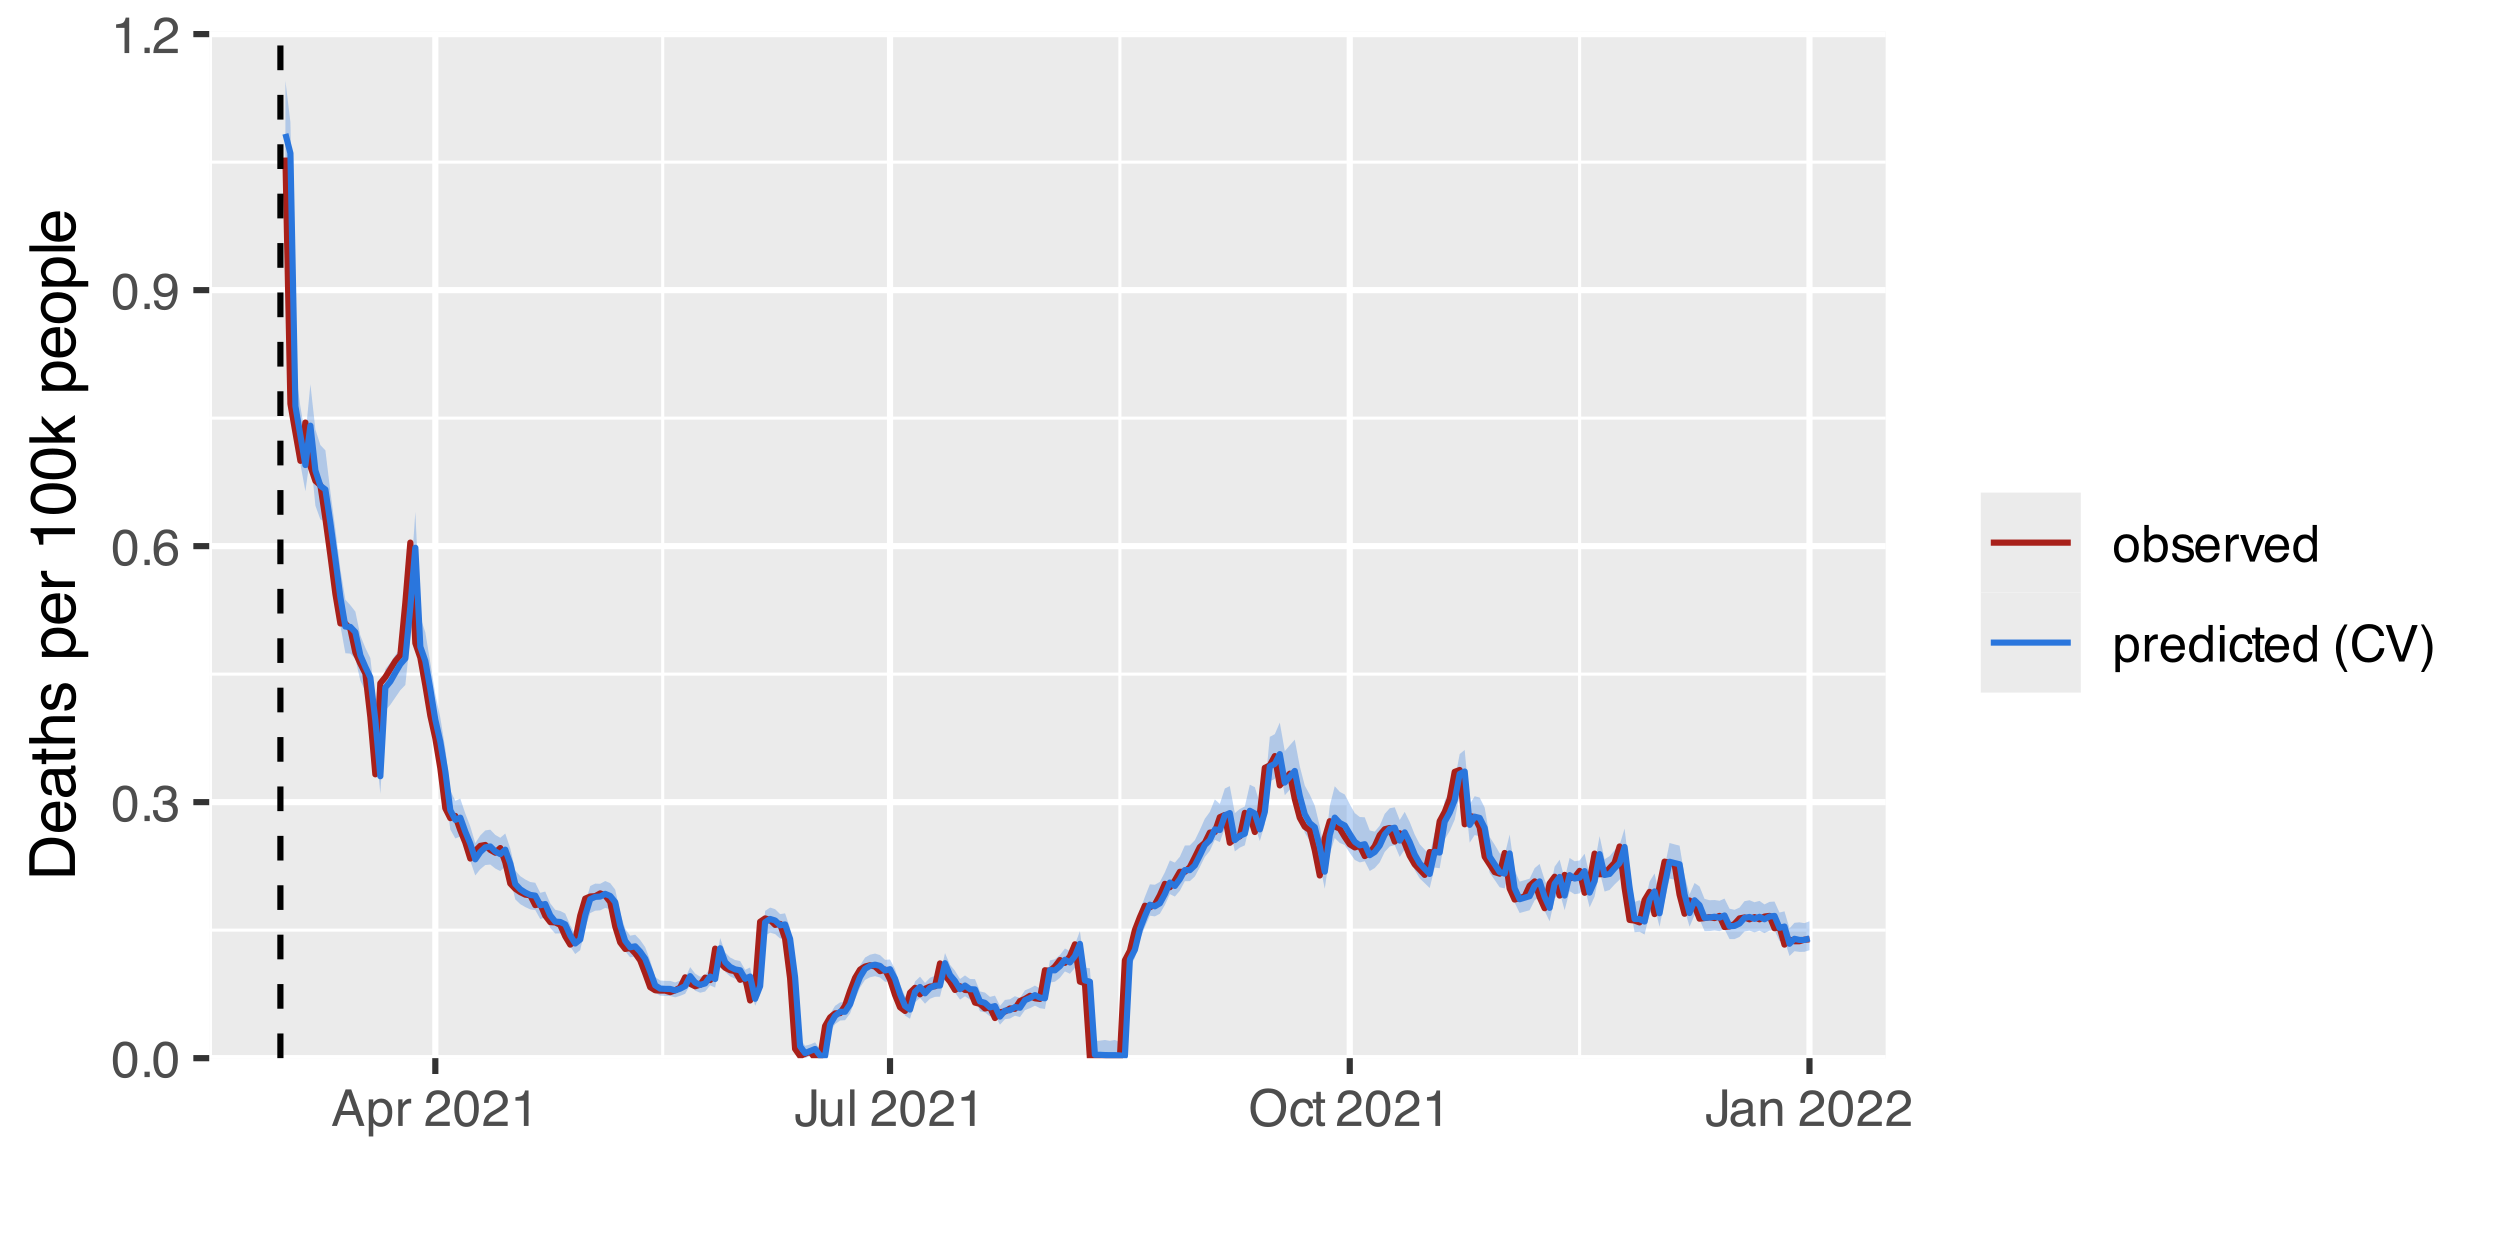 <?xml version="1.0" encoding="UTF-8"?>
<svg xmlns="http://www.w3.org/2000/svg" xmlns:xlink="http://www.w3.org/1999/xlink" width="432" height="216" viewBox="0 0 432 216">
<defs>
<g>
<g id="glyph-0-0">
<path d="M 0.281 0 L 0.281 -6.312 L 5.297 -6.312 L 5.297 0 Z M 4.5 -0.797 L 4.5 -5.516 L 1.078 -5.516 L 1.078 -0.797 Z M 4.5 -0.797 "/>
</g>
<g id="glyph-0-1">
<path d="M 2.375 -6.156 C 3.176 -6.156 3.754 -5.828 4.109 -5.172 C 4.379 -4.66 4.516 -3.961 4.516 -3.078 C 4.516 -2.242 4.391 -1.555 4.141 -1.016 C 3.785 -0.223 3.195 0.172 2.375 0.172 C 1.633 0.172 1.082 -0.148 0.719 -0.797 C 0.426 -1.328 0.281 -2.047 0.281 -2.953 C 0.281 -3.648 0.367 -4.25 0.547 -4.75 C 0.879 -5.688 1.488 -6.156 2.375 -6.156 Z M 2.375 -0.531 C 2.77 -0.531 3.086 -0.707 3.328 -1.062 C 3.566 -1.426 3.688 -2.086 3.688 -3.047 C 3.688 -3.754 3.598 -4.332 3.422 -4.781 C 3.254 -5.227 2.922 -5.453 2.422 -5.453 C 1.973 -5.453 1.641 -5.238 1.422 -4.812 C 1.211 -4.383 1.109 -3.754 1.109 -2.922 C 1.109 -2.297 1.176 -1.789 1.312 -1.406 C 1.52 -0.82 1.875 -0.531 2.375 -0.531 Z M 2.375 -0.531 "/>
</g>
<g id="glyph-0-2">
<path d="M 0.75 -0.938 L 1.656 -0.938 L 1.656 0 L 0.75 0 Z M 0.75 -0.938 "/>
</g>
<g id="glyph-0-3">
<path d="M 2.281 0.172 C 1.551 0.172 1.02 -0.023 0.688 -0.422 C 0.363 -0.828 0.203 -1.316 0.203 -1.891 L 1.016 -1.891 C 1.047 -1.492 1.117 -1.203 1.234 -1.016 C 1.441 -0.691 1.805 -0.531 2.328 -0.531 C 2.734 -0.531 3.055 -0.641 3.297 -0.859 C 3.547 -1.078 3.672 -1.359 3.672 -1.703 C 3.672 -2.129 3.539 -2.426 3.281 -2.594 C 3.031 -2.758 2.672 -2.844 2.203 -2.844 C 2.148 -2.844 2.098 -2.844 2.047 -2.844 C 1.992 -2.844 1.941 -2.844 1.891 -2.844 L 1.891 -3.516 C 1.973 -3.516 2.039 -3.508 2.094 -3.5 C 2.145 -3.5 2.203 -3.5 2.266 -3.5 C 2.555 -3.5 2.797 -3.547 2.984 -3.641 C 3.305 -3.797 3.469 -4.082 3.469 -4.5 C 3.469 -4.801 3.359 -5.035 3.141 -5.203 C 2.922 -5.367 2.672 -5.453 2.391 -5.453 C 1.867 -5.453 1.508 -5.281 1.312 -4.938 C 1.207 -4.75 1.145 -4.477 1.125 -4.125 L 0.359 -4.125 C 0.359 -4.582 0.453 -4.973 0.641 -5.297 C 0.953 -5.867 1.504 -6.156 2.297 -6.156 C 2.93 -6.156 3.422 -6.016 3.766 -5.734 C 4.109 -5.461 4.281 -5.062 4.281 -4.531 C 4.281 -4.145 4.176 -3.836 3.969 -3.609 C 3.844 -3.461 3.68 -3.348 3.484 -3.266 C 3.805 -3.172 4.055 -3 4.234 -2.75 C 4.422 -2.5 4.516 -2.191 4.516 -1.828 C 4.516 -1.234 4.316 -0.75 3.922 -0.375 C 3.535 -0.008 2.988 0.172 2.281 0.172 Z M 2.281 0.172 "/>
</g>
<g id="glyph-0-4">
<path d="M 2.578 -6.172 C 3.266 -6.172 3.742 -5.992 4.016 -5.641 C 4.285 -5.285 4.422 -4.922 4.422 -4.547 L 3.656 -4.547 C 3.602 -4.785 3.531 -4.973 3.438 -5.109 C 3.25 -5.367 2.961 -5.5 2.578 -5.5 C 2.148 -5.5 1.805 -5.297 1.547 -4.891 C 1.297 -4.492 1.156 -3.926 1.125 -3.188 C 1.301 -3.445 1.523 -3.641 1.797 -3.766 C 2.047 -3.879 2.32 -3.938 2.625 -3.938 C 3.133 -3.938 3.582 -3.77 3.969 -3.438 C 4.352 -3.113 4.547 -2.625 4.547 -1.969 C 4.547 -1.414 4.363 -0.922 4 -0.484 C 3.633 -0.055 3.117 0.156 2.453 0.156 C 1.867 0.156 1.367 -0.062 0.953 -0.5 C 0.535 -0.938 0.328 -1.672 0.328 -2.703 C 0.328 -3.461 0.422 -4.109 0.609 -4.641 C 0.961 -5.66 1.617 -6.172 2.578 -6.172 Z M 2.516 -0.531 C 2.922 -0.531 3.223 -0.664 3.422 -0.938 C 3.629 -1.207 3.734 -1.531 3.734 -1.906 C 3.734 -2.219 3.641 -2.516 3.453 -2.797 C 3.273 -3.086 2.953 -3.234 2.484 -3.234 C 2.148 -3.234 1.859 -3.125 1.609 -2.906 C 1.359 -2.688 1.234 -2.352 1.234 -1.906 C 1.234 -1.52 1.344 -1.191 1.562 -0.922 C 1.789 -0.66 2.109 -0.531 2.516 -0.531 Z M 2.516 -0.531 "/>
</g>
<g id="glyph-0-5">
<path d="M 1.172 -1.484 C 1.191 -1.055 1.352 -0.758 1.656 -0.594 C 1.82 -0.508 2 -0.469 2.188 -0.469 C 2.562 -0.469 2.879 -0.617 3.141 -0.922 C 3.398 -1.234 3.582 -1.863 3.688 -2.812 C 3.52 -2.539 3.305 -2.348 3.047 -2.234 C 2.797 -2.129 2.523 -2.078 2.234 -2.078 C 1.641 -2.078 1.172 -2.258 0.828 -2.625 C 0.484 -2.988 0.312 -3.461 0.312 -4.047 C 0.312 -4.609 0.477 -5.098 0.812 -5.516 C 1.156 -5.941 1.66 -6.156 2.328 -6.156 C 3.223 -6.156 3.844 -5.754 4.188 -4.953 C 4.375 -4.504 4.469 -3.945 4.469 -3.281 C 4.469 -2.531 4.352 -1.863 4.125 -1.281 C 3.75 -0.312 3.113 0.172 2.219 0.172 C 1.625 0.172 1.172 0.016 0.859 -0.297 C 0.547 -0.609 0.391 -1.004 0.391 -1.484 Z M 2.344 -2.75 C 2.645 -2.75 2.922 -2.848 3.172 -3.047 C 3.43 -3.254 3.562 -3.609 3.562 -4.109 C 3.562 -4.566 3.445 -4.906 3.219 -5.125 C 2.988 -5.344 2.695 -5.453 2.344 -5.453 C 1.969 -5.453 1.664 -5.32 1.438 -5.062 C 1.219 -4.812 1.109 -4.477 1.109 -4.062 C 1.109 -3.656 1.207 -3.332 1.406 -3.094 C 1.602 -2.863 1.914 -2.75 2.344 -2.75 Z M 2.344 -2.75 "/>
</g>
<g id="glyph-0-6">
<path d="M 0.844 -4.359 L 0.844 -4.953 C 1.395 -5.004 1.781 -5.094 2 -5.219 C 2.227 -5.344 2.395 -5.645 2.5 -6.125 L 3.109 -6.125 L 3.109 0 L 2.297 0 L 2.297 -4.359 Z M 0.844 -4.359 "/>
</g>
<g id="glyph-0-7">
<path d="M 0.281 0 C 0.301 -0.531 0.406 -0.988 0.594 -1.375 C 0.789 -1.77 1.164 -2.129 1.719 -2.453 L 2.547 -2.922 C 2.91 -3.141 3.164 -3.328 3.312 -3.484 C 3.551 -3.711 3.672 -3.984 3.672 -4.297 C 3.672 -4.648 3.562 -4.93 3.344 -5.141 C 3.133 -5.359 2.848 -5.469 2.484 -5.469 C 1.961 -5.469 1.598 -5.266 1.391 -4.859 C 1.285 -4.648 1.227 -4.352 1.219 -3.969 L 0.422 -3.969 C 0.43 -4.5 0.531 -4.938 0.719 -5.281 C 1.051 -5.875 1.645 -6.172 2.5 -6.172 C 3.195 -6.172 3.707 -5.977 4.031 -5.594 C 4.363 -5.219 4.531 -4.797 4.531 -4.328 C 4.531 -3.836 4.352 -3.414 4 -3.062 C 3.801 -2.863 3.441 -2.617 2.922 -2.328 L 2.344 -2 C 2.062 -1.844 1.836 -1.695 1.672 -1.562 C 1.391 -1.312 1.211 -1.035 1.141 -0.734 L 4.5 -0.734 L 4.5 0 Z M 0.281 0 "/>
</g>
<g id="glyph-0-8">
<path d="M 3.906 -2.578 L 2.953 -5.375 L 1.938 -2.578 Z M 2.5 -6.312 L 3.469 -6.312 L 5.766 0 L 4.828 0 L 4.188 -1.891 L 1.688 -1.891 L 1 0 L 0.125 0 Z M 2.5 -6.312 "/>
</g>
<g id="glyph-0-9">
<path d="M 2.516 -0.516 C 2.867 -0.516 3.164 -0.664 3.406 -0.969 C 3.645 -1.27 3.766 -1.723 3.766 -2.328 C 3.766 -2.691 3.711 -3.004 3.609 -3.266 C 3.41 -3.773 3.047 -4.031 2.516 -4.031 C 1.973 -4.031 1.602 -3.766 1.406 -3.234 C 1.301 -2.941 1.25 -2.578 1.25 -2.141 C 1.25 -1.785 1.301 -1.484 1.406 -1.234 C 1.602 -0.754 1.973 -0.516 2.516 -0.516 Z M 0.5 -4.578 L 1.266 -4.578 L 1.266 -3.969 C 1.41 -4.176 1.578 -4.336 1.766 -4.453 C 2.023 -4.629 2.332 -4.719 2.688 -4.719 C 3.207 -4.719 3.648 -4.516 4.016 -4.109 C 4.379 -3.711 4.562 -3.145 4.562 -2.406 C 4.562 -1.395 4.297 -0.676 3.766 -0.25 C 3.43 0.02 3.047 0.156 2.609 0.156 C 2.266 0.156 1.973 0.078 1.734 -0.078 C 1.598 -0.16 1.445 -0.305 1.281 -0.516 L 1.281 1.828 L 0.5 1.828 Z M 0.5 -4.578 "/>
</g>
<g id="glyph-0-10">
<path d="M 0.594 -4.594 L 1.328 -4.594 L 1.328 -3.812 C 1.379 -3.957 1.523 -4.141 1.766 -4.359 C 2.004 -4.586 2.273 -4.703 2.578 -4.703 C 2.586 -4.703 2.609 -4.695 2.641 -4.688 C 2.68 -4.688 2.742 -4.688 2.828 -4.688 L 2.828 -3.859 C 2.773 -3.867 2.727 -3.875 2.688 -3.875 C 2.656 -3.883 2.617 -3.891 2.578 -3.891 C 2.18 -3.891 1.879 -3.766 1.672 -3.516 C 1.461 -3.266 1.359 -2.973 1.359 -2.641 L 1.359 0 L 0.594 0 Z M 0.594 -4.594 "/>
</g>
<g id="glyph-0-11">
</g>
<g id="glyph-0-12">
<path d="M 3.766 -1.875 C 3.766 -1.344 3.688 -0.93 3.531 -0.641 C 3.238 -0.098 2.68 0.172 1.859 0.172 C 1.391 0.172 0.988 0.047 0.656 -0.203 C 0.32 -0.461 0.156 -0.922 0.156 -1.578 L 0.156 -2.031 L 0.953 -2.031 L 0.953 -1.578 C 0.953 -1.234 1.023 -0.973 1.172 -0.797 C 1.328 -0.629 1.57 -0.547 1.906 -0.547 C 2.352 -0.547 2.648 -0.703 2.797 -1.016 C 2.879 -1.211 2.922 -1.578 2.922 -2.109 L 2.922 -6.312 L 3.766 -6.312 Z M 3.766 -1.875 "/>
</g>
<g id="glyph-0-13">
<path d="M 1.344 -4.594 L 1.344 -1.547 C 1.344 -1.305 1.379 -1.113 1.453 -0.969 C 1.586 -0.695 1.844 -0.562 2.219 -0.562 C 2.758 -0.562 3.125 -0.801 3.312 -1.281 C 3.426 -1.539 3.484 -1.895 3.484 -2.344 L 3.484 -4.594 L 4.25 -4.594 L 4.25 0 L 3.516 0 L 3.531 -0.672 C 3.426 -0.504 3.301 -0.359 3.156 -0.234 C 2.863 0.004 2.504 0.125 2.078 0.125 C 1.422 0.125 0.977 -0.094 0.75 -0.531 C 0.613 -0.77 0.547 -1.082 0.547 -1.469 L 0.547 -4.594 Z M 2.406 -4.719 Z M 2.406 -4.719 "/>
</g>
<g id="glyph-0-14">
<path d="M 0.594 -6.312 L 1.359 -6.312 L 1.359 0 L 0.594 0 Z M 0.594 -6.312 "/>
</g>
<g id="glyph-0-15">
<path d="M 3.391 -6.484 C 4.504 -6.484 5.332 -6.125 5.875 -5.406 C 6.289 -4.844 6.5 -4.129 6.5 -3.266 C 6.5 -2.316 6.258 -1.535 5.781 -0.922 C 5.219 -0.18 4.414 0.188 3.375 0.188 C 2.406 0.188 1.645 -0.133 1.094 -0.781 C 0.594 -1.395 0.344 -2.176 0.344 -3.125 C 0.344 -3.977 0.555 -4.707 0.984 -5.312 C 1.523 -6.094 2.328 -6.484 3.391 -6.484 Z M 3.484 -0.578 C 4.234 -0.578 4.773 -0.848 5.109 -1.391 C 5.453 -1.93 5.625 -2.551 5.625 -3.25 C 5.625 -3.988 5.426 -4.582 5.031 -5.031 C 4.645 -5.488 4.113 -5.719 3.438 -5.719 C 2.789 -5.719 2.258 -5.492 1.844 -5.047 C 1.438 -4.598 1.234 -3.938 1.234 -3.062 C 1.234 -2.363 1.41 -1.773 1.766 -1.297 C 2.117 -0.816 2.691 -0.578 3.484 -0.578 Z M 3.422 -6.484 Z M 3.422 -6.484 "/>
</g>
<g id="glyph-0-16">
<path d="M 2.344 -4.734 C 2.863 -4.734 3.285 -4.609 3.609 -4.359 C 3.93 -4.109 4.125 -3.672 4.188 -3.047 L 3.438 -3.047 C 3.395 -3.336 3.289 -3.578 3.125 -3.766 C 2.957 -3.953 2.695 -4.047 2.344 -4.047 C 1.852 -4.047 1.5 -3.801 1.281 -3.312 C 1.145 -3.008 1.078 -2.629 1.078 -2.172 C 1.078 -1.703 1.172 -1.312 1.359 -1 C 1.555 -0.688 1.867 -0.531 2.297 -0.531 C 2.609 -0.531 2.859 -0.625 3.047 -0.812 C 3.234 -1.008 3.363 -1.281 3.438 -1.625 L 4.188 -1.625 C 4.102 -1.02 3.891 -0.57 3.547 -0.281 C 3.203 0 2.766 0.141 2.234 0.141 C 1.629 0.141 1.145 -0.078 0.781 -0.516 C 0.426 -0.961 0.25 -1.516 0.25 -2.172 C 0.25 -2.984 0.445 -3.613 0.844 -4.062 C 1.238 -4.508 1.738 -4.734 2.344 -4.734 Z M 2.219 -4.719 Z M 2.219 -4.719 "/>
</g>
<g id="glyph-0-17">
<path d="M 0.719 -5.891 L 1.5 -5.891 L 1.5 -4.594 L 2.234 -4.594 L 2.234 -3.969 L 1.5 -3.969 L 1.5 -0.969 C 1.5 -0.801 1.555 -0.691 1.672 -0.641 C 1.723 -0.609 1.82 -0.594 1.969 -0.594 C 2 -0.594 2.035 -0.594 2.078 -0.594 C 2.129 -0.594 2.18 -0.598 2.234 -0.609 L 2.234 0 C 2.148 0.02 2.055 0.035 1.953 0.047 C 1.859 0.066 1.758 0.078 1.656 0.078 C 1.289 0.078 1.039 -0.016 0.906 -0.203 C 0.781 -0.391 0.719 -0.629 0.719 -0.922 L 0.719 -3.969 L 0.094 -3.969 L 0.094 -4.594 L 0.719 -4.594 Z M 0.719 -5.891 "/>
</g>
<g id="glyph-0-18">
<path d="M 1.156 -1.219 C 1.156 -1 1.238 -0.82 1.406 -0.688 C 1.57 -0.562 1.766 -0.5 1.984 -0.5 C 2.254 -0.5 2.52 -0.562 2.781 -0.688 C 3.207 -0.895 3.422 -1.238 3.422 -1.719 L 3.422 -2.344 C 3.328 -2.281 3.203 -2.227 3.047 -2.188 C 2.898 -2.145 2.754 -2.117 2.609 -2.109 L 2.141 -2.047 C 1.867 -2.004 1.66 -1.945 1.516 -1.875 C 1.273 -1.738 1.156 -1.52 1.156 -1.219 Z M 3.031 -2.781 C 3.207 -2.812 3.328 -2.891 3.391 -3.016 C 3.422 -3.078 3.438 -3.176 3.438 -3.312 C 3.438 -3.57 3.344 -3.758 3.156 -3.875 C 2.969 -4 2.703 -4.062 2.359 -4.062 C 1.953 -4.062 1.664 -3.953 1.5 -3.734 C 1.406 -3.609 1.344 -3.43 1.312 -3.203 L 0.594 -3.203 C 0.602 -3.766 0.785 -4.156 1.141 -4.375 C 1.492 -4.602 1.906 -4.719 2.375 -4.719 C 2.914 -4.719 3.352 -4.613 3.688 -4.406 C 4.02 -4.195 4.188 -3.875 4.188 -3.438 L 4.188 -0.797 C 4.188 -0.711 4.203 -0.645 4.234 -0.594 C 4.273 -0.551 4.348 -0.531 4.453 -0.531 C 4.484 -0.531 4.52 -0.531 4.562 -0.531 C 4.602 -0.531 4.648 -0.535 4.703 -0.547 L 4.703 0.016 C 4.578 0.055 4.484 0.078 4.422 0.078 C 4.359 0.086 4.273 0.094 4.172 0.094 C 3.898 0.094 3.707 0 3.594 -0.188 C 3.531 -0.281 3.484 -0.422 3.453 -0.609 C 3.297 -0.398 3.07 -0.219 2.781 -0.062 C 2.488 0.082 2.16 0.156 1.797 0.156 C 1.367 0.156 1.02 0.023 0.75 -0.234 C 0.488 -0.492 0.359 -0.816 0.359 -1.203 C 0.359 -1.629 0.488 -1.957 0.75 -2.188 C 1.02 -2.426 1.367 -2.578 1.797 -2.641 Z M 2.391 -4.719 Z M 2.391 -4.719 "/>
</g>
<g id="glyph-0-19">
<path d="M 0.562 -4.594 L 1.297 -4.594 L 1.297 -3.953 C 1.516 -4.211 1.742 -4.398 1.984 -4.516 C 2.234 -4.641 2.508 -4.703 2.812 -4.703 C 3.457 -4.703 3.895 -4.473 4.125 -4.016 C 4.25 -3.766 4.312 -3.41 4.312 -2.953 L 4.312 0 L 3.531 0 L 3.531 -2.906 C 3.531 -3.176 3.488 -3.398 3.406 -3.578 C 3.27 -3.859 3.02 -4 2.656 -4 C 2.477 -4 2.328 -3.984 2.203 -3.953 C 1.992 -3.891 1.812 -3.766 1.656 -3.578 C 1.52 -3.422 1.43 -3.258 1.391 -3.094 C 1.359 -2.938 1.344 -2.707 1.344 -2.406 L 1.344 0 L 0.562 0 Z M 2.391 -4.719 Z M 2.391 -4.719 "/>
</g>
<g id="glyph-0-20">
<path d="M 2.391 -0.5 C 2.898 -0.5 3.25 -0.691 3.438 -1.078 C 3.633 -1.461 3.734 -1.895 3.734 -2.375 C 3.734 -2.801 3.664 -3.148 3.531 -3.422 C 3.312 -3.848 2.938 -4.062 2.406 -4.062 C 1.926 -4.062 1.578 -3.879 1.359 -3.516 C 1.148 -3.16 1.047 -2.727 1.047 -2.219 C 1.047 -1.727 1.148 -1.316 1.359 -0.984 C 1.578 -0.66 1.922 -0.5 2.391 -0.5 Z M 2.422 -4.734 C 3.016 -4.734 3.516 -4.535 3.922 -4.141 C 4.336 -3.742 4.547 -3.16 4.547 -2.391 C 4.547 -1.648 4.363 -1.035 4 -0.547 C 3.633 -0.066 3.07 0.172 2.312 0.172 C 1.688 0.172 1.188 -0.039 0.812 -0.469 C 0.438 -0.895 0.25 -1.473 0.25 -2.203 C 0.25 -2.973 0.445 -3.586 0.844 -4.047 C 1.238 -4.504 1.766 -4.734 2.422 -4.734 Z M 2.391 -4.719 Z M 2.391 -4.719 "/>
</g>
<g id="glyph-0-21">
<path d="M 0.5 -6.328 L 1.266 -6.328 L 1.266 -4.047 C 1.43 -4.266 1.629 -4.43 1.859 -4.547 C 2.098 -4.66 2.352 -4.719 2.625 -4.719 C 3.195 -4.719 3.66 -4.52 4.016 -4.125 C 4.379 -3.738 4.562 -3.16 4.562 -2.391 C 4.562 -1.66 4.383 -1.055 4.031 -0.578 C 3.676 -0.098 3.188 0.141 2.562 0.141 C 2.219 0.141 1.922 0.055 1.672 -0.109 C 1.535 -0.203 1.383 -0.363 1.219 -0.594 L 1.219 0 L 0.5 0 Z M 2.516 -0.531 C 2.93 -0.531 3.242 -0.695 3.453 -1.031 C 3.66 -1.363 3.766 -1.801 3.766 -2.344 C 3.766 -2.832 3.66 -3.234 3.453 -3.547 C 3.242 -3.867 2.938 -4.031 2.531 -4.031 C 2.188 -4.031 1.879 -3.898 1.609 -3.641 C 1.348 -3.379 1.219 -2.945 1.219 -2.344 C 1.219 -1.914 1.27 -1.566 1.375 -1.297 C 1.582 -0.785 1.961 -0.531 2.516 -0.531 Z M 2.516 -0.531 "/>
</g>
<g id="glyph-0-22">
<path d="M 1.031 -1.438 C 1.051 -1.188 1.113 -0.988 1.219 -0.844 C 1.414 -0.602 1.754 -0.484 2.234 -0.484 C 2.516 -0.484 2.766 -0.539 2.984 -0.656 C 3.203 -0.781 3.312 -0.973 3.312 -1.234 C 3.312 -1.43 3.223 -1.582 3.047 -1.688 C 2.941 -1.75 2.723 -1.82 2.391 -1.906 L 1.781 -2.062 C 1.383 -2.164 1.094 -2.273 0.906 -2.391 C 0.57 -2.598 0.406 -2.891 0.406 -3.266 C 0.406 -3.691 0.562 -4.039 0.875 -4.312 C 1.195 -4.582 1.617 -4.719 2.141 -4.719 C 2.836 -4.719 3.336 -4.516 3.641 -4.109 C 3.836 -3.848 3.93 -3.57 3.922 -3.281 L 3.203 -3.281 C 3.18 -3.457 3.117 -3.613 3.016 -3.75 C 2.836 -3.957 2.531 -4.062 2.094 -4.062 C 1.801 -4.062 1.578 -4.004 1.422 -3.891 C 1.273 -3.773 1.203 -3.629 1.203 -3.453 C 1.203 -3.254 1.301 -3.094 1.5 -2.969 C 1.613 -2.895 1.781 -2.832 2 -2.781 L 2.516 -2.656 C 3.066 -2.52 3.438 -2.391 3.625 -2.266 C 3.926 -2.066 4.078 -1.754 4.078 -1.328 C 4.078 -0.922 3.922 -0.566 3.609 -0.266 C 3.305 0.023 2.832 0.172 2.188 0.172 C 1.508 0.172 1.023 0.02 0.734 -0.281 C 0.453 -0.594 0.301 -0.977 0.281 -1.438 Z M 2.172 -4.719 Z M 2.172 -4.719 "/>
</g>
<g id="glyph-0-23">
<path d="M 2.484 -4.703 C 2.805 -4.703 3.117 -4.625 3.422 -4.469 C 3.734 -4.32 3.969 -4.125 4.125 -3.875 C 4.281 -3.645 4.383 -3.375 4.438 -3.062 C 4.488 -2.852 4.516 -2.516 4.516 -2.047 L 1.141 -2.047 C 1.148 -1.586 1.258 -1.211 1.469 -0.922 C 1.676 -0.641 1.992 -0.5 2.422 -0.5 C 2.828 -0.5 3.148 -0.633 3.391 -0.906 C 3.523 -1.062 3.625 -1.238 3.688 -1.438 L 4.453 -1.438 C 4.43 -1.27 4.363 -1.082 4.25 -0.875 C 4.133 -0.664 4.004 -0.5 3.859 -0.375 C 3.629 -0.145 3.344 0.008 3 0.094 C 2.812 0.133 2.598 0.156 2.359 0.156 C 1.785 0.156 1.301 -0.051 0.906 -0.469 C 0.508 -0.883 0.312 -1.469 0.312 -2.219 C 0.312 -2.945 0.508 -3.539 0.906 -4 C 1.312 -4.469 1.836 -4.703 2.484 -4.703 Z M 3.719 -2.672 C 3.688 -3.004 3.613 -3.27 3.5 -3.469 C 3.281 -3.844 2.926 -4.031 2.438 -4.031 C 2.082 -4.031 1.785 -3.898 1.547 -3.641 C 1.305 -3.391 1.176 -3.066 1.156 -2.672 Z M 2.406 -4.719 Z M 2.406 -4.719 "/>
</g>
<g id="glyph-0-24">
<path d="M 0.938 -4.594 L 2.172 -0.859 L 3.453 -4.594 L 4.297 -4.594 L 2.562 0 L 1.75 0 L 0.047 -4.594 Z M 0.938 -4.594 "/>
</g>
<g id="glyph-0-25">
<path d="M 1.062 -2.25 C 1.062 -1.75 1.164 -1.332 1.375 -1 C 1.582 -0.676 1.914 -0.516 2.375 -0.516 C 2.727 -0.516 3.02 -0.664 3.25 -0.969 C 3.488 -1.281 3.609 -1.723 3.609 -2.297 C 3.609 -2.879 3.488 -3.305 3.25 -3.578 C 3.008 -3.859 2.711 -4 2.359 -4 C 1.973 -4 1.66 -3.848 1.422 -3.547 C 1.18 -3.254 1.062 -2.82 1.062 -2.25 Z M 2.219 -4.688 C 2.57 -4.688 2.867 -4.609 3.109 -4.453 C 3.242 -4.367 3.398 -4.219 3.578 -4 L 3.578 -6.328 L 4.312 -6.328 L 4.312 0 L 3.625 0 L 3.625 -0.641 C 3.438 -0.359 3.219 -0.156 2.969 -0.031 C 2.727 0.094 2.453 0.156 2.141 0.156 C 1.617 0.156 1.172 -0.055 0.797 -0.484 C 0.422 -0.91 0.234 -1.484 0.234 -2.203 C 0.234 -2.867 0.406 -3.445 0.75 -3.938 C 1.094 -4.438 1.582 -4.688 2.219 -4.688 Z M 2.219 -4.688 "/>
</g>
<g id="glyph-0-26">
<path d="M 0.562 -4.578 L 1.359 -4.578 L 1.359 0 L 0.562 0 Z M 0.562 -6.312 L 1.359 -6.312 L 1.359 -5.438 L 0.562 -5.438 Z M 0.562 -6.312 "/>
</g>
<g id="glyph-0-27">
<path d="M 2.609 -6.406 C 2.148 -5.539 1.859 -4.898 1.734 -4.484 C 1.523 -3.859 1.422 -3.133 1.422 -2.312 C 1.422 -1.477 1.535 -0.719 1.766 -0.031 C 1.91 0.383 2.191 0.992 2.609 1.797 L 2.094 1.797 C 1.676 1.141 1.414 0.723 1.312 0.547 C 1.219 0.367 1.113 0.125 1 -0.188 C 0.832 -0.613 0.719 -1.066 0.656 -1.547 C 0.625 -1.797 0.609 -2.035 0.609 -2.266 C 0.609 -3.109 0.742 -3.859 1.016 -4.516 C 1.18 -4.941 1.531 -5.57 2.062 -6.406 Z M 2.609 -6.406 "/>
</g>
<g id="glyph-0-28">
<path d="M 3.328 -6.484 C 4.129 -6.484 4.75 -6.27 5.188 -5.844 C 5.625 -5.426 5.867 -4.953 5.922 -4.422 L 5.094 -4.422 C 5 -4.828 4.812 -5.145 4.531 -5.375 C 4.25 -5.613 3.852 -5.734 3.344 -5.734 C 2.719 -5.734 2.211 -5.516 1.828 -5.078 C 1.453 -4.641 1.266 -3.973 1.266 -3.078 C 1.266 -2.336 1.438 -1.738 1.781 -1.281 C 2.125 -0.82 2.633 -0.594 3.312 -0.594 C 3.945 -0.594 4.43 -0.832 4.766 -1.312 C 4.93 -1.57 5.062 -1.906 5.156 -2.312 L 5.984 -2.312 C 5.91 -1.656 5.664 -1.102 5.25 -0.656 C 4.75 -0.113 4.07 0.156 3.219 0.156 C 2.488 0.156 1.875 -0.062 1.375 -0.5 C 0.719 -1.094 0.391 -2 0.391 -3.219 C 0.391 -4.156 0.633 -4.922 1.125 -5.516 C 1.656 -6.16 2.391 -6.484 3.328 -6.484 Z M 3.156 -6.484 Z M 3.156 -6.484 "/>
</g>
<g id="glyph-0-29">
<path d="M 1.172 -6.312 L 2.984 -0.938 L 4.766 -6.312 L 5.734 -6.312 L 3.422 0 L 2.516 0 L 0.219 -6.312 Z M 1.172 -6.312 "/>
</g>
<g id="glyph-0-30">
<path d="M 0.312 1.797 C 0.758 0.91 1.051 0.266 1.188 -0.141 C 1.383 -0.754 1.484 -1.477 1.484 -2.312 C 1.484 -3.133 1.367 -3.891 1.141 -4.578 C 0.992 -5.004 0.711 -5.613 0.297 -6.406 L 0.812 -6.406 C 1.25 -5.707 1.516 -5.273 1.609 -5.109 C 1.703 -4.941 1.805 -4.711 1.922 -4.422 C 2.055 -4.066 2.148 -3.711 2.203 -3.359 C 2.266 -3.016 2.297 -2.68 2.297 -2.359 C 2.297 -1.516 2.16 -0.758 1.891 -0.094 C 1.723 0.332 1.375 0.961 0.844 1.797 Z M 0.312 1.797 "/>
</g>
<g id="glyph-1-0">
<path d="M 0 -0.359 L -7.891 -0.359 L -7.891 -6.625 L 0 -6.625 Z M -0.984 -5.625 L -6.906 -5.625 L -6.906 -1.344 L -0.984 -1.344 Z M -0.984 -5.625 "/>
</g>
<g id="glyph-1-1">
<path d="M -0.906 -3.875 C -0.906 -4.227 -0.945 -4.523 -1.031 -4.766 C -1.164 -5.172 -1.43 -5.508 -1.828 -5.781 C -2.148 -5.988 -2.562 -6.141 -3.062 -6.234 C -3.352 -6.285 -3.629 -6.312 -3.891 -6.312 C -4.859 -6.312 -5.613 -6.117 -6.156 -5.734 C -6.695 -5.348 -6.969 -4.723 -6.969 -3.859 L -6.969 -1.953 L -0.906 -1.953 Z M -7.891 -0.891 L -7.891 -4.078 C -7.891 -5.16 -7.504 -6.004 -6.734 -6.609 C -6.035 -7.141 -5.145 -7.406 -4.062 -7.406 C -3.227 -7.406 -2.473 -7.25 -1.797 -6.938 C -0.598 -6.383 0 -5.43 0 -4.078 L 0 -0.891 Z M -7.891 -0.891 "/>
</g>
<g id="glyph-1-2">
<path d="M -5.875 -3.109 C -5.875 -3.516 -5.781 -3.906 -5.594 -4.281 C -5.406 -4.664 -5.156 -4.961 -4.844 -5.172 C -4.562 -5.359 -4.223 -5.484 -3.828 -5.547 C -3.566 -5.609 -3.145 -5.641 -2.562 -5.641 L -2.562 -1.422 C -1.977 -1.441 -1.508 -1.578 -1.156 -1.828 C -0.812 -2.086 -0.641 -2.488 -0.641 -3.031 C -0.641 -3.539 -0.805 -3.945 -1.141 -4.25 C -1.328 -4.414 -1.551 -4.535 -1.812 -4.609 L -1.812 -5.562 C -1.594 -5.531 -1.352 -5.441 -1.094 -5.297 C -0.832 -5.16 -0.625 -5.004 -0.469 -4.828 C -0.176 -4.535 0.02 -4.176 0.125 -3.75 C 0.176 -3.508 0.203 -3.242 0.203 -2.953 C 0.203 -2.234 -0.055 -1.625 -0.578 -1.125 C -1.098 -0.633 -1.828 -0.391 -2.766 -0.391 C -3.691 -0.391 -4.441 -0.641 -5.016 -1.141 C -5.586 -1.641 -5.875 -2.297 -5.875 -3.109 Z M -3.328 -4.641 C -3.754 -4.609 -4.094 -4.52 -4.344 -4.375 C -4.801 -4.102 -5.031 -3.66 -5.031 -3.047 C -5.031 -2.598 -4.867 -2.223 -4.547 -1.922 C -4.234 -1.629 -3.828 -1.473 -3.328 -1.453 Z M -5.891 -3.016 Z M -5.891 -3.016 "/>
</g>
<g id="glyph-1-3">
<path d="M -1.531 -1.453 C -1.25 -1.453 -1.023 -1.551 -0.859 -1.75 C -0.703 -1.957 -0.625 -2.203 -0.625 -2.484 C -0.625 -2.816 -0.703 -3.145 -0.859 -3.469 C -1.117 -4.008 -1.551 -4.281 -2.156 -4.281 L -2.922 -4.281 C -2.848 -4.156 -2.785 -4 -2.734 -3.812 C -2.691 -3.633 -2.656 -3.453 -2.625 -3.266 L -2.562 -2.688 C -2.508 -2.332 -2.438 -2.066 -2.344 -1.891 C -2.164 -1.598 -1.895 -1.453 -1.531 -1.453 Z M -3.484 -3.797 C -3.516 -4.016 -3.609 -4.16 -3.766 -4.234 C -3.848 -4.273 -3.973 -4.297 -4.141 -4.297 C -4.461 -4.297 -4.695 -4.176 -4.844 -3.938 C -5 -3.707 -5.078 -3.375 -5.078 -2.938 C -5.078 -2.438 -4.941 -2.082 -4.672 -1.875 C -4.516 -1.75 -4.289 -1.672 -4 -1.641 L -4 -0.734 C -4.707 -0.754 -5.195 -0.984 -5.469 -1.422 C -5.75 -1.867 -5.891 -2.383 -5.891 -2.969 C -5.891 -3.645 -5.758 -4.191 -5.5 -4.609 C -5.25 -5.035 -4.848 -5.25 -4.297 -5.25 L -0.984 -5.25 C -0.891 -5.25 -0.812 -5.266 -0.75 -5.297 C -0.688 -5.336 -0.656 -5.426 -0.656 -5.562 C -0.656 -5.602 -0.656 -5.648 -0.656 -5.703 C -0.664 -5.766 -0.676 -5.82 -0.688 -5.875 L 0.031 -5.875 C 0.07 -5.727 0.098 -5.613 0.109 -5.531 C 0.117 -5.457 0.125 -5.352 0.125 -5.219 C 0.125 -4.883 0.004 -4.641 -0.234 -4.484 C -0.359 -4.41 -0.535 -4.359 -0.766 -4.328 C -0.504 -4.129 -0.281 -3.844 -0.094 -3.469 C 0.094 -3.102 0.188 -2.695 0.188 -2.25 C 0.188 -1.719 0.023 -1.281 -0.297 -0.938 C -0.617 -0.602 -1.023 -0.438 -1.516 -0.438 C -2.047 -0.438 -2.457 -0.602 -2.75 -0.938 C -3.039 -1.27 -3.223 -1.707 -3.297 -2.25 Z M -5.891 -2.984 Z M -5.891 -2.984 "/>
</g>
<g id="glyph-1-4">
<path d="M -7.359 -0.906 L -7.359 -1.875 L -5.75 -1.875 L -5.75 -2.797 L -4.969 -2.797 L -4.969 -1.875 L -1.203 -1.875 C -1.004 -1.875 -0.875 -1.941 -0.812 -2.078 C -0.77 -2.16 -0.75 -2.285 -0.75 -2.453 C -0.75 -2.504 -0.75 -2.555 -0.75 -2.609 C -0.75 -2.66 -0.754 -2.723 -0.766 -2.797 L 0 -2.797 C 0.031 -2.68 0.051 -2.562 0.062 -2.438 C 0.082 -2.32 0.094 -2.195 0.094 -2.062 C 0.094 -1.613 -0.02 -1.305 -0.25 -1.141 C -0.488 -0.984 -0.789 -0.906 -1.156 -0.906 L -4.969 -0.906 L -4.969 -0.125 L -5.75 -0.125 L -5.75 -0.906 Z M -7.359 -0.906 "/>
</g>
<g id="glyph-1-5">
<path d="M -7.922 -0.703 L -7.922 -1.672 L -4.969 -1.672 C -5.258 -1.898 -5.469 -2.109 -5.594 -2.297 C -5.789 -2.609 -5.891 -2.992 -5.891 -3.453 C -5.891 -4.285 -5.598 -4.852 -5.016 -5.156 C -4.691 -5.312 -4.25 -5.391 -3.688 -5.391 L 0 -5.391 L 0 -4.406 L -3.625 -4.406 C -4.051 -4.406 -4.363 -4.352 -4.562 -4.25 C -4.875 -4.07 -5.031 -3.738 -5.031 -3.25 C -5.031 -2.852 -4.891 -2.488 -4.609 -2.156 C -4.336 -1.832 -3.816 -1.672 -3.047 -1.672 L 0 -1.672 L 0 -0.703 Z M -7.922 -0.703 "/>
</g>
<g id="glyph-1-6">
<path d="M -1.812 -1.281 C -1.488 -1.312 -1.238 -1.395 -1.062 -1.531 C -0.75 -1.77 -0.594 -2.191 -0.594 -2.797 C -0.594 -3.148 -0.672 -3.461 -0.828 -3.734 C -0.984 -4.004 -1.223 -4.141 -1.547 -4.141 C -1.797 -4.141 -1.984 -4.031 -2.109 -3.812 C -2.191 -3.676 -2.285 -3.398 -2.391 -2.984 L -2.578 -2.219 C -2.703 -1.727 -2.836 -1.367 -2.984 -1.141 C -3.254 -0.723 -3.617 -0.516 -4.078 -0.516 C -4.617 -0.516 -5.055 -0.707 -5.391 -1.094 C -5.734 -1.488 -5.906 -2.02 -5.906 -2.688 C -5.906 -3.551 -5.648 -4.176 -5.141 -4.562 C -4.816 -4.801 -4.469 -4.914 -4.094 -4.906 L -4.094 -4 C -4.312 -3.977 -4.508 -3.898 -4.688 -3.766 C -4.945 -3.547 -5.078 -3.16 -5.078 -2.609 C -5.078 -2.242 -5.004 -1.969 -4.859 -1.781 C -4.723 -1.594 -4.539 -1.5 -4.312 -1.5 C -4.062 -1.5 -3.863 -1.625 -3.719 -1.875 C -3.625 -2.008 -3.539 -2.219 -3.469 -2.5 L -3.312 -3.141 C -3.145 -3.836 -2.984 -4.301 -2.828 -4.531 C -2.578 -4.914 -2.191 -5.109 -1.672 -5.109 C -1.148 -5.109 -0.703 -4.91 -0.328 -4.516 C 0.035 -4.129 0.219 -3.539 0.219 -2.75 C 0.219 -1.895 0.023 -1.285 -0.359 -0.922 C -0.754 -0.566 -1.238 -0.379 -1.812 -0.359 Z M -5.891 -2.719 Z M -5.891 -2.719 "/>
</g>
<g id="glyph-1-7">
</g>
<g id="glyph-1-8">
<path d="M -0.656 -3.141 C -0.656 -3.586 -0.844 -3.957 -1.219 -4.25 C -1.594 -4.551 -2.156 -4.703 -2.906 -4.703 C -3.363 -4.703 -3.758 -4.641 -4.094 -4.516 C -4.727 -4.266 -5.047 -3.805 -5.047 -3.141 C -5.047 -2.461 -4.711 -2.004 -4.047 -1.766 C -3.68 -1.629 -3.223 -1.562 -2.672 -1.562 C -2.234 -1.562 -1.859 -1.629 -1.547 -1.766 C -0.953 -2.016 -0.656 -2.473 -0.656 -3.141 Z M -5.719 -0.641 L -5.719 -1.578 L -4.969 -1.578 C -5.227 -1.766 -5.426 -1.973 -5.562 -2.203 C -5.781 -2.535 -5.891 -2.922 -5.891 -3.359 C -5.891 -4.004 -5.641 -4.555 -5.141 -5.016 C -4.641 -5.473 -3.926 -5.703 -3 -5.703 C -1.75 -5.703 -0.852 -5.375 -0.312 -4.719 C 0.02 -4.301 0.188 -3.816 0.188 -3.266 C 0.188 -2.828 0.094 -2.461 -0.094 -2.172 C -0.195 -2.004 -0.379 -1.812 -0.641 -1.594 L 2.297 -1.594 L 2.297 -0.641 Z M -5.719 -0.641 "/>
</g>
<g id="glyph-1-9">
<path d="M -5.75 -0.734 L -5.75 -1.656 L -4.766 -1.656 C -4.953 -1.727 -5.18 -1.91 -5.453 -2.203 C -5.734 -2.492 -5.875 -2.832 -5.875 -3.219 C -5.875 -3.238 -5.875 -3.27 -5.875 -3.312 C -5.875 -3.352 -5.867 -3.426 -5.859 -3.531 L -4.828 -3.531 C -4.836 -3.477 -4.844 -3.426 -4.844 -3.375 C -4.852 -3.32 -4.859 -3.27 -4.859 -3.219 C -4.859 -2.727 -4.703 -2.352 -4.391 -2.094 C -4.078 -1.832 -3.719 -1.703 -3.312 -1.703 L 0 -1.703 L 0 -0.734 Z M -5.75 -0.734 "/>
</g>
<g id="glyph-1-10">
<path d="M -5.453 -1.047 L -6.188 -1.047 C -6.258 -1.742 -6.375 -2.227 -6.531 -2.5 C -6.688 -2.781 -7.062 -2.988 -7.656 -3.125 L -7.656 -3.891 L 0 -3.891 L 0 -2.859 L -5.453 -2.859 Z M -5.453 -1.047 "/>
</g>
<g id="glyph-1-11">
<path d="M -7.688 -2.969 C -7.688 -3.969 -7.281 -4.691 -6.469 -5.141 C -5.832 -5.484 -4.961 -5.656 -3.859 -5.656 C -2.805 -5.656 -1.941 -5.5 -1.266 -5.188 C -0.285 -4.727 0.203 -3.988 0.203 -2.969 C 0.203 -2.039 -0.195 -1.352 -1 -0.906 C -1.664 -0.531 -2.562 -0.344 -3.688 -0.344 C -4.562 -0.344 -5.312 -0.457 -5.938 -0.688 C -7.102 -1.102 -7.688 -1.863 -7.688 -2.969 Z M -0.672 -2.969 C -0.672 -3.469 -0.891 -3.863 -1.328 -4.156 C -1.773 -4.457 -2.602 -4.609 -3.812 -4.609 C -4.688 -4.609 -5.406 -4.5 -5.969 -4.281 C -6.539 -4.07 -6.828 -3.656 -6.828 -3.031 C -6.828 -2.469 -6.555 -2.051 -6.016 -1.781 C -5.484 -1.52 -4.695 -1.391 -3.656 -1.391 C -2.863 -1.391 -2.234 -1.473 -1.766 -1.641 C -1.035 -1.898 -0.672 -2.344 -0.672 -2.969 Z M -0.672 -2.969 "/>
</g>
<g id="glyph-1-12">
<path d="M -7.891 -0.688 L -7.891 -1.609 L -3.312 -1.609 L -5.75 -4.094 L -5.75 -5.328 L -3.594 -3.125 L 0 -5.453 L 0 -4.219 L -2.906 -2.422 L -2.156 -1.609 L 0 -1.609 L 0 -0.688 Z M -7.891 -0.688 "/>
</g>
<g id="glyph-1-13">
<path d="M -0.625 -2.984 C -0.625 -3.629 -0.863 -4.07 -1.344 -4.312 C -1.832 -4.551 -2.375 -4.672 -2.969 -4.672 C -3.508 -4.672 -3.945 -4.582 -4.281 -4.406 C -4.812 -4.133 -5.078 -3.664 -5.078 -3 C -5.078 -2.406 -4.848 -1.973 -4.391 -1.703 C -3.941 -1.441 -3.398 -1.312 -2.766 -1.312 C -2.148 -1.312 -1.641 -1.441 -1.234 -1.703 C -0.828 -1.973 -0.625 -2.398 -0.625 -2.984 Z M -5.922 -3.031 C -5.922 -3.77 -5.672 -4.395 -5.172 -4.906 C -4.68 -5.414 -3.957 -5.672 -3 -5.672 C -2.07 -5.672 -1.305 -5.445 -0.703 -5 C -0.098 -4.551 0.203 -3.852 0.203 -2.906 C 0.203 -2.113 -0.062 -1.484 -0.594 -1.016 C -1.125 -0.547 -1.844 -0.312 -2.75 -0.312 C -3.719 -0.312 -4.488 -0.555 -5.062 -1.047 C -5.633 -1.535 -5.922 -2.195 -5.922 -3.031 Z M -5.891 -3 Z M -5.891 -3 "/>
</g>
<g id="glyph-1-14">
<path d="M -7.891 -0.734 L -7.891 -1.703 L 0 -1.703 L 0 -0.734 Z M -7.891 -0.734 "/>
</g>
</g>
<clipPath id="clip-0">
<path clip-rule="nonzero" d="M 36.152 5.48 L 325.844 5.48 L 325.844 182.852 L 36.152 182.852 Z M 36.152 5.48 "/>
</clipPath>
<clipPath id="clip-1">
<path clip-rule="nonzero" d="M 36.152 160 L 325.844 160 L 325.844 161 L 36.152 161 Z M 36.152 160 "/>
</clipPath>
<clipPath id="clip-2">
<path clip-rule="nonzero" d="M 36.152 116 L 325.844 116 L 325.844 117 L 36.152 117 Z M 36.152 116 "/>
</clipPath>
<clipPath id="clip-3">
<path clip-rule="nonzero" d="M 36.152 71 L 325.844 71 L 325.844 73 L 36.152 73 Z M 36.152 71 "/>
</clipPath>
<clipPath id="clip-4">
<path clip-rule="nonzero" d="M 36.152 27 L 325.844 27 L 325.844 29 L 36.152 29 Z M 36.152 27 "/>
</clipPath>
<clipPath id="clip-5">
<path clip-rule="nonzero" d="M 36.152 5.48 L 37 5.48 L 37 182.852 L 36.152 182.852 Z M 36.152 5.48 "/>
</clipPath>
<clipPath id="clip-6">
<path clip-rule="nonzero" d="M 114 5.48 L 115 5.48 L 115 182.852 L 114 182.852 Z M 114 5.48 "/>
</clipPath>
<clipPath id="clip-7">
<path clip-rule="nonzero" d="M 193 5.48 L 194 5.48 L 194 182.852 L 193 182.852 Z M 193 5.48 "/>
</clipPath>
<clipPath id="clip-8">
<path clip-rule="nonzero" d="M 272 5.48 L 274 5.48 L 274 182.852 L 272 182.852 Z M 272 5.48 "/>
</clipPath>
<clipPath id="clip-9">
<path clip-rule="nonzero" d="M 36.152 182 L 325.844 182 L 325.844 182.852 L 36.152 182.852 Z M 36.152 182 "/>
</clipPath>
<clipPath id="clip-10">
<path clip-rule="nonzero" d="M 36.152 138 L 325.844 138 L 325.844 140 L 36.152 140 Z M 36.152 138 "/>
</clipPath>
<clipPath id="clip-11">
<path clip-rule="nonzero" d="M 36.152 93 L 325.844 93 L 325.844 95 L 36.152 95 Z M 36.152 93 "/>
</clipPath>
<clipPath id="clip-12">
<path clip-rule="nonzero" d="M 36.152 49 L 325.844 49 L 325.844 51 L 36.152 51 Z M 36.152 49 "/>
</clipPath>
<clipPath id="clip-13">
<path clip-rule="nonzero" d="M 36.152 5.48 L 325.844 5.48 L 325.844 7 L 36.152 7 Z M 36.152 5.48 "/>
</clipPath>
<clipPath id="clip-14">
<path clip-rule="nonzero" d="M 74 5.48 L 76 5.48 L 76 182.852 L 74 182.852 Z M 74 5.48 "/>
</clipPath>
<clipPath id="clip-15">
<path clip-rule="nonzero" d="M 153 5.48 L 155 5.48 L 155 182.852 L 153 182.852 Z M 153 5.48 "/>
</clipPath>
<clipPath id="clip-16">
<path clip-rule="nonzero" d="M 232 5.48 L 234 5.48 L 234 182.852 L 232 182.852 Z M 232 5.48 "/>
</clipPath>
<clipPath id="clip-17">
<path clip-rule="nonzero" d="M 312 5.48 L 314 5.48 L 314 182.852 L 312 182.852 Z M 312 5.48 "/>
</clipPath>
<clipPath id="clip-18">
<path clip-rule="nonzero" d="M 49 13 L 313 13 L 313 182.852 L 49 182.852 Z M 49 13 "/>
</clipPath>
<clipPath id="clip-19">
<path clip-rule="nonzero" d="M 48 26 L 314 26 L 314 182.852 L 48 182.852 Z M 48 26 "/>
</clipPath>
<clipPath id="clip-20">
<path clip-rule="nonzero" d="M 48 22 L 314 22 L 314 182.852 L 48 182.852 Z M 48 22 "/>
</clipPath>
<clipPath id="clip-21">
<path clip-rule="nonzero" d="M 47 5.48 L 49 5.48 L 49 182.852 L 47 182.852 Z M 47 5.48 "/>
</clipPath>
</defs>
<rect x="-43.2" y="-21.6" width="518.4" height="259.2" fill="rgb(100%, 100%, 100%)" fill-opacity="1"/>
<rect x="-43.2" y="-21.6" width="518.4" height="259.2" fill="rgb(100%, 100%, 100%)" fill-opacity="1"/>
<path fill="none" stroke-width="1.067" stroke-linecap="round" stroke-linejoin="round" stroke="rgb(100%, 100%, 100%)" stroke-opacity="1" stroke-miterlimit="10" d="M 0 216 L 432 216 L 432 0 L 0 0 Z M 0 216 "/>
<g clip-path="url(#clip-0)">
<path fill-rule="nonzero" fill="rgb(92.157%, 92.157%, 92.157%)" fill-opacity="1" d="M 36.152 182.848 L 325.844 182.848 L 325.844 5.477 L 36.152 5.477 Z M 36.152 182.848 "/>
</g>
<g clip-path="url(#clip-1)">
<path fill="none" stroke-width="0.533" stroke-linecap="butt" stroke-linejoin="round" stroke="rgb(100%, 100%, 100%)" stroke-opacity="1" stroke-miterlimit="10" d="M 36.152 160.73 L 325.844 160.73 "/>
</g>
<g clip-path="url(#clip-2)">
<path fill="none" stroke-width="0.533" stroke-linecap="butt" stroke-linejoin="round" stroke="rgb(100%, 100%, 100%)" stroke-opacity="1" stroke-miterlimit="10" d="M 36.152 116.492 L 325.844 116.492 "/>
</g>
<g clip-path="url(#clip-3)">
<path fill="none" stroke-width="0.533" stroke-linecap="butt" stroke-linejoin="round" stroke="rgb(100%, 100%, 100%)" stroke-opacity="1" stroke-miterlimit="10" d="M 36.152 72.254 L 325.844 72.254 "/>
</g>
<g clip-path="url(#clip-4)">
<path fill="none" stroke-width="0.533" stroke-linecap="butt" stroke-linejoin="round" stroke="rgb(100%, 100%, 100%)" stroke-opacity="1" stroke-miterlimit="10" d="M 36.152 28.016 L 325.844 28.016 "/>
</g>
<g clip-path="url(#clip-5)">
<path fill="none" stroke-width="0.533" stroke-linecap="butt" stroke-linejoin="round" stroke="rgb(100%, 100%, 100%)" stroke-opacity="1" stroke-miterlimit="10" d="M 36.367 182.848 L 36.367 5.48 "/>
</g>
<g clip-path="url(#clip-6)">
<path fill="none" stroke-width="0.533" stroke-linecap="butt" stroke-linejoin="round" stroke="rgb(100%, 100%, 100%)" stroke-opacity="1" stroke-miterlimit="10" d="M 114.512 182.848 L 114.512 5.48 "/>
</g>
<g clip-path="url(#clip-7)">
<path fill="none" stroke-width="0.533" stroke-linecap="butt" stroke-linejoin="round" stroke="rgb(100%, 100%, 100%)" stroke-opacity="1" stroke-miterlimit="10" d="M 193.516 182.848 L 193.516 5.48 "/>
</g>
<g clip-path="url(#clip-8)">
<path fill="none" stroke-width="0.533" stroke-linecap="butt" stroke-linejoin="round" stroke="rgb(100%, 100%, 100%)" stroke-opacity="1" stroke-miterlimit="10" d="M 272.957 182.848 L 272.957 5.48 "/>
</g>
<g clip-path="url(#clip-9)">
<path fill="none" stroke-width="1.067" stroke-linecap="butt" stroke-linejoin="round" stroke="rgb(100%, 100%, 100%)" stroke-opacity="1" stroke-miterlimit="10" d="M 36.152 182.848 L 325.844 182.848 "/>
</g>
<g clip-path="url(#clip-10)">
<path fill="none" stroke-width="1.067" stroke-linecap="butt" stroke-linejoin="round" stroke="rgb(100%, 100%, 100%)" stroke-opacity="1" stroke-miterlimit="10" d="M 36.152 138.609 L 325.844 138.609 "/>
</g>
<g clip-path="url(#clip-11)">
<path fill="none" stroke-width="1.067" stroke-linecap="butt" stroke-linejoin="round" stroke="rgb(100%, 100%, 100%)" stroke-opacity="1" stroke-miterlimit="10" d="M 36.152 94.371 L 325.844 94.371 "/>
</g>
<g clip-path="url(#clip-12)">
<path fill="none" stroke-width="1.067" stroke-linecap="butt" stroke-linejoin="round" stroke="rgb(100%, 100%, 100%)" stroke-opacity="1" stroke-miterlimit="10" d="M 36.152 50.133 L 325.844 50.133 "/>
</g>
<g clip-path="url(#clip-13)">
<path fill="none" stroke-width="1.067" stroke-linecap="butt" stroke-linejoin="round" stroke="rgb(100%, 100%, 100%)" stroke-opacity="1" stroke-miterlimit="10" d="M 36.152 5.895 L 325.844 5.895 "/>
</g>
<g clip-path="url(#clip-14)">
<path fill="none" stroke-width="1.067" stroke-linecap="butt" stroke-linejoin="round" stroke="rgb(100%, 100%, 100%)" stroke-opacity="1" stroke-miterlimit="10" d="M 75.223 182.848 L 75.223 5.48 "/>
</g>
<g clip-path="url(#clip-15)">
<path fill="none" stroke-width="1.067" stroke-linecap="butt" stroke-linejoin="round" stroke="rgb(100%, 100%, 100%)" stroke-opacity="1" stroke-miterlimit="10" d="M 153.797 182.848 L 153.797 5.48 "/>
</g>
<g clip-path="url(#clip-16)">
<path fill="none" stroke-width="1.067" stroke-linecap="butt" stroke-linejoin="round" stroke="rgb(100%, 100%, 100%)" stroke-opacity="1" stroke-miterlimit="10" d="M 233.238 182.848 L 233.238 5.48 "/>
</g>
<g clip-path="url(#clip-17)">
<path fill="none" stroke-width="1.067" stroke-linecap="butt" stroke-linejoin="round" stroke="rgb(100%, 100%, 100%)" stroke-opacity="1" stroke-miterlimit="10" d="M 312.676 182.848 L 312.676 5.48 "/>
</g>
<g clip-path="url(#clip-18)">
<path fill-rule="nonzero" fill="rgb(16.471%, 46.275%, 86.667%)" fill-opacity="0.298" d="M 49.32 13.926 L 50.184 21.125 L 51.047 63.934 L 51.91 70.297 L 52.773 75.312 L 53.637 66.395 L 54.5 74.211 L 55.363 76.91 L 56.227 77.82 L 57.09 84.957 L 57.953 91.461 L 58.816 98.316 L 59.68 103.625 L 60.543 104.578 L 61.406 105.688 L 62.27 109.824 L 63.133 111.949 L 63.996 113.715 L 64.859 121.219 L 65.723 130.891 L 66.586 115.609 L 67.453 114.523 L 68.316 113.195 L 69.18 112.016 L 70.043 111.117 L 70.906 101.117 L 71.77 88.465 L 72.633 106.633 L 73.496 109.27 L 74.359 114.527 L 75.223 119.961 L 76.086 124.012 L 76.949 129.391 L 77.812 136.59 L 78.676 138.375 L 79.539 138.004 L 80.402 140.562 L 81.266 142.805 L 82.129 145.695 L 82.992 144.367 L 83.855 143.504 L 84.719 143.363 L 85.586 144.266 L 86.449 144.77 L 87.312 144.031 L 88.176 146.594 L 89.039 150.41 L 89.902 151.398 L 90.766 151.969 L 91.629 152.41 L 92.492 152.539 L 93.355 154.277 L 94.219 154.059 L 95.082 156.098 L 95.945 157.207 L 96.809 157.41 L 97.672 157.859 L 98.535 159.871 L 99.398 161.34 L 100.262 160.59 L 101.125 156.098 L 101.988 153.098 L 102.852 152.688 L 103.719 152.715 L 104.582 152.238 L 105.445 152.609 L 106.309 153.719 L 107.172 157.789 L 108.035 160.504 L 108.898 161.688 L 109.762 161.516 L 110.625 162.43 L 111.488 163.66 L 112.352 165.984 L 113.215 168.836 L 114.078 169.43 L 114.941 169.488 L 115.805 169.496 L 116.668 169.762 L 117.531 169.449 L 118.395 169.059 L 119.258 167.105 L 120.121 168.242 L 120.984 168.777 L 121.852 168.535 L 122.715 167.297 L 123.578 167.738 L 124.441 162.078 L 125.305 164.566 L 126.168 165.449 L 127.031 165.891 L 127.895 166.059 L 128.758 167.582 L 129.621 167.176 L 130.484 171.309 L 131.348 168.93 L 132.211 157.402 L 133.074 156.828 L 133.938 157.102 L 134.801 157.953 L 135.664 157.824 L 136.527 160.391 L 137.391 167.234 L 138.254 179.469 L 139.117 180.715 L 139.98 180.484 L 140.848 180.117 L 141.711 181.352 L 142.574 181.379 L 143.438 175.203 L 144.301 173.809 L 145.164 173.211 L 146.027 173.145 L 146.891 172.066 L 147.754 169.078 L 148.617 166.824 L 149.48 165.465 L 150.344 164.969 L 151.207 164.773 L 152.07 165.043 L 152.934 165.855 L 153.797 165.801 L 154.66 167.473 L 155.523 170.078 L 156.387 172.148 L 157.25 172.754 L 158.113 169.594 L 158.98 168.766 L 159.844 169.848 L 160.707 168.961 L 161.57 168.605 L 162.434 168.57 L 163.297 164.68 L 164.16 166.715 L 165.023 167.754 L 165.887 169.168 L 166.75 168.551 L 167.613 169.164 L 168.477 169.188 L 169.34 171.309 L 170.203 171.516 L 171.066 172.262 L 171.93 172.047 L 172.793 173.828 L 173.656 172.785 L 174.52 172.676 L 175.383 172.141 L 176.246 172.438 L 177.113 171.125 L 177.977 170.773 L 178.84 170.305 L 179.703 170.801 L 180.566 170.938 L 181.43 165.957 L 182.293 165.758 L 183.156 165.027 L 184.02 163.898 L 184.883 164.34 L 185.746 163.215 L 186.609 160.891 L 187.473 167.207 L 188.336 167.32 L 189.199 179.863 L 190.062 179.828 L 190.926 179.707 L 191.789 179.863 L 192.652 179.699 L 193.516 180.098 L 194.379 180.051 L 195.246 162.535 L 196.109 160.656 L 196.973 157.359 L 197.836 154.984 L 198.699 152.809 L 199.562 152.883 L 200.426 152.387 L 201.289 150.73 L 202.152 148.68 L 203.016 149.062 L 203.879 148.035 L 204.742 146.105 L 205.605 146.078 L 206.469 145.191 L 207.332 143.418 L 208.195 141.477 L 209.059 140.289 L 209.922 138.137 L 210.785 138.918 L 211.648 136.254 L 212.512 135.836 L 213.375 140.496 L 214.242 139.801 L 215.105 139.355 L 215.969 135.594 L 216.832 136.02 L 217.695 138.801 L 218.559 136.445 L 219.422 127.328 L 220.285 126.863 L 221.148 124.863 L 222.012 129.789 L 222.875 128.789 L 223.738 127.812 L 224.602 132.406 L 225.465 135.746 L 226.328 137.309 L 227.191 139.191 L 228.055 142.746 L 228.918 147.18 L 229.781 139.258 L 230.645 135.859 L 231.508 136.824 L 232.375 137.285 L 233.238 138.961 L 234.102 140.496 L 234.965 141.176 L 235.828 141.227 L 236.691 143.5 L 237.555 143.707 L 238.418 142.676 L 239.281 140.633 L 240.145 139.664 L 241.008 139.5 L 241.871 141.703 L 242.734 140.285 L 243.598 142.031 L 244.461 144.207 L 245.324 145.871 L 246.188 146.809 L 247.051 147.742 L 247.914 143.863 L 248.777 144.008 L 249.641 138.32 L 250.508 136.824 L 251.371 134.852 L 252.234 130.301 L 253.098 129.582 L 253.961 139.004 L 254.824 137.582 L 255.688 137.82 L 256.551 139.547 L 257.414 144.617 L 258.277 145.957 L 259.141 147.43 L 260.004 147.77 L 260.867 144.195 L 261.73 150.375 L 262.594 152.344 L 263.457 152.094 L 264.32 151.836 L 265.184 150.016 L 266.047 149.289 L 266.91 152.023 L 267.773 154.02 L 268.641 149.762 L 269.504 148.551 L 270.367 151.848 L 271.23 148.25 L 272.094 148.824 L 272.957 148.688 L 273.82 147.52 L 274.684 151.266 L 275.547 149.281 L 276.41 144.48 L 277.273 148.477 L 278.137 147.941 L 279 146.918 L 279.863 146.027 L 280.727 143.172 L 281.59 150.309 L 282.453 155.852 L 283.316 155.555 L 284.18 156.297 L 285.043 152.344 L 285.906 150.93 L 286.77 154.676 L 287.637 149.871 L 288.5 145.664 L 289.363 145.906 L 290.227 146.125 L 291.09 151.293 L 291.953 154.555 L 292.816 152.578 L 293.68 153.176 L 294.543 155.316 L 295.406 155.559 L 296.27 155.523 L 297.133 155.652 L 297.996 155.277 L 298.859 157.02 L 299.723 157.211 L 300.586 156.832 L 301.449 155.723 L 302.312 155.559 L 303.176 155.906 L 304.039 155.676 L 304.902 156.285 L 305.77 155.844 L 306.633 155.789 L 307.496 157.688 L 308.359 157.477 L 309.223 160.43 L 310.086 159.457 L 310.949 159.379 L 311.812 159.52 L 312.676 159.195 L 312.676 164.199 L 311.812 164.469 L 310.949 164.488 L 310.086 164.367 L 309.223 165.199 L 308.359 162.422 L 307.496 162.629 L 306.633 160.738 L 305.77 160.816 L 304.902 161.25 L 304.039 160.82 L 303.176 161.117 L 302.312 160.812 L 301.449 160.961 L 300.586 161.902 L 299.723 162.281 L 298.859 162.273 L 297.996 160.562 L 297.133 160.91 L 296.27 160.773 L 295.406 160.891 L 294.543 160.898 L 293.68 158.855 L 292.816 158.117 L 291.953 160.141 L 291.09 157.078 L 290.227 152.219 L 289.363 152.02 L 288.5 151.812 L 287.637 155.691 L 286.77 160.164 L 285.906 156.641 L 285.043 157.965 L 284.18 161.488 L 283.316 161.008 L 282.453 161.094 L 281.59 155.973 L 280.727 149.398 L 279.863 152.008 L 279 152.84 L 278.137 153.785 L 277.273 154.062 L 276.41 150.566 L 275.547 154.949 L 274.684 156.793 L 273.82 153.273 L 272.957 154.383 L 272.094 154.52 L 271.23 153.992 L 270.367 157.281 L 269.504 154.211 L 268.641 155.305 L 267.773 159.199 L 266.91 157.422 L 266.047 154.918 L 265.184 155.594 L 264.32 157.289 L 263.457 157.531 L 262.594 157.77 L 261.73 155.984 L 260.867 150.258 L 260.004 153.523 L 259.141 153.32 L 258.277 152.055 L 257.414 150.828 L 256.551 146.109 L 255.688 144.508 L 254.824 144.301 L 253.961 145.617 L 253.098 136.984 L 252.234 137.43 L 251.371 141.652 L 250.508 143.617 L 249.641 145.051 L 248.777 150.031 L 247.914 149.918 L 247.051 153.453 L 246.188 152.613 L 245.324 151.781 L 244.461 150.332 L 243.598 148.355 L 242.734 146.789 L 241.871 148.082 L 241.008 146.031 L 240.145 146.266 L 239.281 147.215 L 238.418 149.016 L 237.555 150 L 236.691 150.508 L 235.828 148.828 L 234.965 149.027 L 234.102 148.594 L 233.238 147.387 L 232.375 146.023 L 231.508 145.66 L 230.645 144.809 L 229.781 147.613 L 228.918 153.582 L 228.055 149.363 L 227.191 145.992 L 226.328 145.32 L 225.465 143.887 L 224.602 139.984 L 223.738 135.578 L 222.875 136.473 L 222.012 137.418 L 221.148 132.82 L 220.285 134.582 L 219.422 135.004 L 218.559 142.438 L 217.695 145.336 L 216.832 142.684 L 215.969 142.352 L 215.105 146.074 L 214.242 146.469 L 213.375 147.129 L 212.512 142.699 L 211.648 143.078 L 210.785 145.512 L 209.922 145.121 L 209.059 147.027 L 208.195 148.086 L 207.332 149.84 L 206.469 151.465 L 205.605 152.262 L 204.742 152.277 L 203.879 153.926 L 203.016 154.926 L 202.152 154.504 L 201.289 156.383 L 200.426 157.902 L 199.562 158.355 L 198.699 158.227 L 197.836 160.188 L 196.973 162.348 L 196.109 165.527 L 195.246 167.195 L 194.379 182.699 L 193.516 182.762 L 192.652 182.73 L 191.789 182.824 L 190.926 182.766 L 190.062 182.824 L 189.199 182.742 L 188.336 171.156 L 187.473 171.031 L 186.609 165.148 L 185.746 167.246 L 184.883 168.273 L 184.02 167.863 L 183.156 168.969 L 182.293 169.645 L 181.43 169.781 L 180.566 174.344 L 179.703 174.223 L 178.84 173.777 L 177.977 174.219 L 177.113 174.543 L 176.246 175.75 L 175.383 175.512 L 174.52 176.004 L 173.656 176.121 L 172.793 177.074 L 171.93 175.41 L 171.066 175.629 L 170.203 174.938 L 169.34 174.746 L 168.477 172.75 L 167.613 172.719 L 166.75 172.152 L 165.887 172.734 L 165.023 171.512 L 164.16 170.551 L 163.297 168.676 L 162.434 172.223 L 161.57 172.258 L 160.707 172.586 L 159.844 173.441 L 158.98 172.438 L 158.113 173.203 L 157.25 176.047 L 156.387 175.488 L 155.523 173.582 L 154.66 171.109 L 153.797 169.574 L 152.934 169.652 L 152.07 168.91 L 151.207 168.688 L 150.344 168.871 L 149.48 169.328 L 148.617 170.629 L 147.754 172.707 L 146.891 175.141 L 146.027 176.293 L 145.164 176.352 L 144.301 176.973 L 143.438 178.316 L 142.574 182.848 L 141.711 182.848 L 140.848 182.152 L 139.98 182.48 L 139.117 182.848 L 138.254 181.598 L 137.391 170.48 L 136.527 164.355 L 135.664 162.059 L 134.801 162.172 L 133.938 161.41 L 133.074 161.164 L 132.211 161.676 L 131.348 171.836 L 130.484 173.816 L 129.621 170.246 L 128.758 170.648 L 127.895 169.27 L 127.031 169.121 L 126.168 168.727 L 125.305 167.945 L 124.441 165.742 L 123.578 170.656 L 122.715 170.27 L 121.852 171.332 L 120.984 171.547 L 120.121 171.176 L 119.258 170.176 L 118.395 171.73 L 117.531 172.082 L 116.668 172.34 L 115.805 172.113 L 114.941 172.102 L 114.078 172.051 L 113.215 171.535 L 112.352 169.277 L 111.488 167.121 L 110.625 166.09 L 109.762 165.277 L 108.898 165.43 L 108.035 164.367 L 107.172 161.875 L 106.309 158.109 L 105.445 157.113 L 104.582 156.883 L 103.719 157.309 L 102.852 157.367 L 101.988 157.785 L 101.125 160.375 L 100.262 164.184 L 99.398 164.859 L 98.535 163.562 L 97.672 161.66 L 96.809 161.277 L 95.945 161.32 L 95.082 160.332 L 94.219 158.508 L 93.355 158.816 L 92.492 157.262 L 91.629 157.145 L 90.766 156.746 L 89.902 156.242 L 89.039 155.41 L 88.176 151.773 L 87.312 149.711 L 86.449 150.527 L 85.586 150.082 L 84.719 149.395 L 83.855 149.48 L 82.992 150.203 L 82.129 151.285 L 81.266 148.77 L 80.402 146.797 L 79.539 144.574 L 78.676 144.875 L 77.812 143.348 L 76.949 136.754 L 76.086 131.977 L 75.223 128.43 L 74.359 123.457 L 73.496 119.035 L 72.633 116.707 L 71.77 100.559 L 70.906 110.082 L 70.043 118.363 L 69.18 119.266 L 68.316 120.523 L 67.453 121.785 L 66.586 122.781 L 65.723 137.172 L 64.859 128.098 L 63.996 121.039 L 63.133 119.438 L 62.27 117.617 L 61.406 113.844 L 60.543 112.941 L 59.68 112.883 L 58.816 108.105 L 57.953 101.844 L 57.09 95.414 L 56.227 90.113 L 55.363 89.773 L 54.5 87.383 L 53.637 78.637 L 52.773 84.902 L 51.91 80.215 L 51.047 75.723 L 50.184 30.953 L 49.32 27.949 Z M 49.32 13.926 "/>
</g>
<g clip-path="url(#clip-19)">
<path fill="none" stroke-width="1.067" stroke-linecap="butt" stroke-linejoin="round" stroke="rgb(65.882%, 12.549%, 10.196%)" stroke-opacity="1" stroke-miterlimit="10" d="M 49.32 27.223 L 50.184 69.77 L 51.047 74.727 L 51.91 79.633 L 52.773 73.02 L 53.637 80.539 L 54.5 83.098 L 55.363 83.844 L 56.227 89.602 L 57.09 95.945 L 57.953 102.609 L 58.816 107.73 L 59.68 107.781 L 60.543 108.688 L 61.406 112.738 L 62.27 114.66 L 63.133 116.367 L 63.996 123.938 L 64.859 133.801 L 65.723 118.07 L 66.586 117.004 L 67.453 115.621 L 68.316 114.234 L 69.18 113.219 L 70.043 104.156 L 70.906 93.762 L 71.77 111.141 L 72.633 113.648 L 73.496 118.445 L 74.359 123.668 L 75.223 127.562 L 76.086 132.734 L 76.949 139.664 L 77.812 141.371 L 78.676 140.996 L 79.539 143.449 L 80.402 145.582 L 81.266 148.355 L 82.129 147.023 L 82.992 146.168 L 83.855 146.008 L 84.719 146.863 L 85.586 147.34 L 86.449 146.543 L 87.312 148.996 L 88.176 152.672 L 89.039 153.578 L 89.902 154.164 L 90.766 154.594 L 91.629 154.699 L 92.492 156.406 L 93.355 156.191 L 94.219 158.219 L 95.082 159.336 L 95.945 159.391 L 96.809 159.816 L 97.672 161.789 L 98.535 163.23 L 99.398 162.535 L 100.262 158.219 L 101.125 155.285 L 101.988 154.914 L 102.852 154.859 L 103.719 154.379 L 104.582 154.754 L 105.445 155.871 L 106.309 160.082 L 107.172 162.855 L 108.035 163.977 L 108.898 163.816 L 109.762 164.723 L 110.625 165.949 L 111.488 168.188 L 112.352 170.586 L 113.215 171.121 L 114.078 171.172 L 114.941 171.172 L 115.805 171.441 L 116.668 171.121 L 117.531 170.641 L 118.395 168.879 L 119.258 170 L 120.121 170.426 L 120.984 170.16 L 121.852 168.934 L 122.715 169.359 L 123.578 163.922 L 124.441 166.375 L 125.305 167.227 L 126.168 167.656 L 127.031 167.816 L 127.895 169.309 L 128.758 168.934 L 129.621 172.879 L 130.484 170.641 L 131.348 159.285 L 132.211 158.699 L 133.074 158.965 L 133.938 159.816 L 134.801 159.656 L 135.664 162.215 L 136.527 169.039 L 137.391 181.25 L 138.254 182.477 L 139.117 182.102 L 139.98 181.73 L 140.848 182.848 L 141.711 182.848 L 142.574 177.305 L 143.438 175.812 L 144.301 175.117 L 145.164 175.066 L 146.027 173.785 L 146.891 171.227 L 147.754 168.988 L 148.617 167.547 L 149.48 167.016 L 150.344 166.801 L 151.207 167.016 L 152.07 167.816 L 152.934 167.547 L 153.797 169.254 L 154.66 171.918 L 155.523 174.051 L 156.387 174.691 L 157.25 171.547 L 158.113 170.695 L 158.98 171.812 L 159.844 170.852 L 160.707 170.48 L 161.57 170.426 L 162.434 166.48 L 163.297 168.562 L 164.16 169.629 L 165.023 171.066 L 165.887 170.426 L 166.75 171.066 L 167.613 171.121 L 168.477 173.254 L 169.34 173.465 L 170.203 174.266 L 171.066 174.051 L 171.93 175.918 L 172.793 174.906 L 173.656 174.797 L 174.52 174.266 L 175.383 174.32 L 176.246 172.984 L 177.113 172.613 L 177.977 172.078 L 178.84 172.508 L 179.703 172.613 L 180.566 167.656 L 181.43 167.762 L 182.293 167.016 L 183.156 165.895 L 184.02 166.375 L 184.883 165.254 L 185.746 163.176 L 186.609 169.629 L 187.473 169.895 L 188.336 182.848 L 193.516 182.848 L 194.379 165.949 L 195.246 164.297 L 196.109 160.723 L 196.973 158.484 L 197.836 156.512 L 198.699 156.777 L 199.562 156.297 L 200.426 154.699 L 201.289 152.727 L 202.152 153.312 L 203.016 152.141 L 203.879 150.648 L 204.742 150.648 L 205.605 149.848 L 206.469 148.141 L 207.332 146.383 L 208.195 145.637 L 209.059 143.875 L 209.922 143.77 L 210.785 141.211 L 211.648 140.836 L 212.512 145.637 L 213.375 144.891 L 214.242 144.516 L 215.105 140.465 L 215.969 140.945 L 216.832 143.77 L 217.695 140.73 L 218.559 132.68 L 219.422 132.254 L 220.285 130.652 L 221.148 135.719 L 222.012 134.652 L 222.875 133.691 L 223.738 138.066 L 224.602 141.316 L 225.465 142.863 L 226.328 143.449 L 227.191 146.914 L 228.055 151.285 L 228.918 144.836 L 229.781 141.902 L 230.645 142.809 L 231.508 143.184 L 232.375 144.621 L 233.238 145.902 L 234.102 146.434 L 234.965 146.168 L 235.828 147.93 L 236.691 147.34 L 237.555 146.223 L 238.418 144.301 L 239.281 143.289 L 240.145 143.078 L 241.008 145.422 L 241.871 143.984 L 242.734 145.688 L 243.598 147.875 L 244.461 149.367 L 246.188 151.18 L 247.051 147.234 L 247.914 147.34 L 248.777 141.902 L 249.641 140.305 L 250.508 138.066 L 251.371 133.375 L 252.234 133.055 L 253.098 142.438 L 253.961 140.996 L 254.824 141.211 L 255.688 142.969 L 256.551 148.035 L 258.277 150.699 L 259.141 150.969 L 260.004 147.395 L 260.867 153.527 L 261.73 155.445 L 263.457 154.914 L 264.32 153.047 L 265.184 152.301 L 266.047 155.02 L 266.91 156.938 L 267.773 152.672 L 268.641 151.5 L 269.504 154.754 L 270.367 151.18 L 271.23 151.766 L 272.094 151.605 L 272.957 150.488 L 273.82 154.273 L 274.684 152.246 L 275.547 147.5 L 276.41 151.074 L 277.273 151.02 L 278.137 150.008 L 279 149.102 L 279.863 146.273 L 280.727 153.418 L 281.59 158.965 L 282.453 159.07 L 283.316 159.391 L 284.18 155.551 L 285.043 154.113 L 285.906 157.953 L 286.77 153.098 L 287.637 148.887 L 288.5 149.102 L 289.363 149.312 L 290.227 154.594 L 291.09 157.898 L 291.953 155.605 L 292.816 156.512 L 293.68 158.75 L 294.543 158.645 L 295.406 158.484 L 296.27 158.645 L 297.133 158.27 L 297.996 160.191 L 298.859 160.082 L 299.723 159.656 L 300.586 158.699 L 301.449 158.539 L 302.312 158.859 L 303.176 158.484 L 304.039 158.859 L 304.902 158.379 L 305.77 158.27 L 306.633 160.402 L 307.496 160.191 L 308.359 163.23 L 309.223 162.375 L 310.086 162.645 L 310.949 162.645 L 311.812 162.375 L 312.676 162.324 "/>
</g>
<g clip-path="url(#clip-20)">
<path fill="none" stroke-width="1.067" stroke-linecap="butt" stroke-linejoin="round" stroke="rgb(16.471%, 46.275%, 86.667%)" stroke-opacity="1" stroke-miterlimit="10" d="M 49.32 23.133 L 50.184 26.488 L 51.047 70.191 L 51.91 75.277 L 52.773 80.355 L 53.637 73.559 L 54.5 81.297 L 55.363 83.945 L 56.227 84.594 L 57.09 90.379 L 57.953 96.633 L 58.816 103.211 L 59.68 108.262 L 60.543 108.332 L 61.406 109.246 L 62.27 113.242 L 63.133 115.234 L 63.996 117.074 L 64.859 124.473 L 65.723 134.129 L 66.586 118.812 L 67.453 117.758 L 68.316 116.227 L 69.18 114.766 L 70.043 113.777 L 70.906 104.875 L 71.77 94.656 L 72.633 111.754 L 73.496 114.227 L 74.359 119.066 L 75.223 124.371 L 76.086 128.18 L 76.949 133.281 L 77.812 139.992 L 78.676 141.664 L 79.539 141.297 L 80.402 143.699 L 81.266 145.785 L 82.129 148.488 L 82.992 147.23 L 83.855 146.422 L 84.719 146.266 L 85.586 147.125 L 86.449 147.594 L 87.312 146.824 L 88.176 149.215 L 89.039 152.762 L 89.902 153.672 L 90.766 154.23 L 91.629 154.648 L 92.492 154.766 L 93.355 156.422 L 94.219 156.215 L 95.082 158.176 L 95.945 159.254 L 96.809 159.316 L 97.672 159.73 L 98.535 161.641 L 99.398 163.035 L 100.262 162.344 L 101.125 158.191 L 101.988 155.375 L 102.852 154.98 L 103.719 154.926 L 104.582 154.461 L 105.445 154.82 L 106.309 155.902 L 107.172 159.926 L 108.035 162.578 L 108.898 163.684 L 109.762 163.527 L 110.625 164.449 L 111.488 165.664 L 112.352 167.887 L 113.215 170.27 L 114.078 170.824 L 114.941 170.875 L 115.805 170.887 L 116.668 171.141 L 117.531 170.84 L 118.395 170.387 L 119.258 168.68 L 120.121 169.77 L 120.984 170.191 L 121.852 169.934 L 122.715 168.75 L 123.578 169.168 L 124.441 163.863 L 125.305 166.246 L 126.168 167.086 L 127.031 167.508 L 127.895 167.664 L 128.758 169.121 L 129.621 168.746 L 130.484 172.59 L 131.348 170.414 L 132.211 159.367 L 133.074 158.797 L 133.938 159.062 L 134.801 159.891 L 135.664 159.742 L 136.527 162.234 L 137.391 168.879 L 138.254 180.781 L 139.117 181.977 L 139.98 181.621 L 140.848 181.266 L 141.711 182.414 L 142.574 182.469 L 143.438 177.016 L 144.301 175.559 L 145.164 174.844 L 146.027 174.832 L 146.891 173.543 L 147.754 171.008 L 148.617 168.828 L 149.48 167.414 L 150.344 166.898 L 151.207 166.691 L 152.07 166.91 L 152.934 167.695 L 153.797 167.48 L 154.66 169.145 L 155.523 171.758 L 156.387 173.832 L 157.25 174.453 L 158.113 171.383 L 158.98 170.551 L 159.844 171.641 L 160.707 170.707 L 161.57 170.328 L 162.434 170.301 L 163.297 166.441 L 164.16 168.484 L 165.023 169.523 L 165.887 170.926 L 166.75 170.305 L 167.613 170.926 L 168.477 170.973 L 169.34 173.051 L 170.203 173.293 L 171.066 174.074 L 171.93 173.852 L 172.793 175.668 L 173.656 174.645 L 174.52 174.559 L 175.383 174.02 L 176.246 174.141 L 177.113 172.836 L 177.977 172.461 L 178.84 171.957 L 179.703 172.387 L 180.566 172.5 L 181.43 167.637 L 182.293 167.676 L 183.156 166.945 L 184.02 165.848 L 184.883 166.309 L 185.746 165.211 L 186.609 163.102 L 187.473 169.41 L 188.336 169.637 L 189.199 182.266 L 190.062 182.27 L 190.926 182.316 L 191.789 182.332 L 192.652 182.324 L 193.516 182.387 L 194.379 182.48 L 195.246 165.773 L 196.109 164.117 L 196.973 160.57 L 197.836 158.324 L 198.699 156.336 L 199.562 156.609 L 200.426 156.086 L 201.289 154.504 L 202.152 152.508 L 203.016 153.09 L 203.879 151.922 L 204.742 150.348 L 205.605 150.359 L 206.469 149.539 L 207.332 147.824 L 208.195 146.02 L 209.059 145.172 L 209.922 143.332 L 210.785 143.426 L 211.648 140.887 L 212.512 140.5 L 213.375 145.164 L 214.242 144.43 L 215.105 144.062 L 215.969 140.102 L 216.832 140.57 L 217.695 143.32 L 218.559 140.305 L 219.422 132.43 L 220.285 131.996 L 221.148 130.312 L 222.012 135.223 L 222.875 134.199 L 223.738 133.223 L 224.602 137.535 L 225.465 140.703 L 226.328 142.23 L 227.191 142.938 L 228.055 146.32 L 228.918 150.625 L 229.781 144.293 L 230.645 141.285 L 231.508 142.199 L 232.375 142.652 L 233.238 144.098 L 234.102 145.457 L 234.965 146.078 L 235.828 145.875 L 236.691 147.773 L 237.555 147.223 L 238.418 146.109 L 239.281 144.199 L 240.145 143.215 L 241.008 143.023 L 241.871 145.242 L 242.734 143.836 L 243.598 145.527 L 244.461 147.664 L 245.324 149.184 L 246.188 150.125 L 247.051 151.016 L 247.914 147.203 L 248.777 147.316 L 249.641 142 L 250.508 140.426 L 251.371 138.281 L 252.234 133.738 L 253.098 133.32 L 253.961 142.531 L 254.824 141.125 L 255.688 141.34 L 256.551 143.062 L 257.414 148.023 L 258.277 149.348 L 259.141 150.688 L 260.004 150.961 L 260.867 147.473 L 261.73 153.488 L 262.594 155.383 L 263.457 155.121 L 264.32 154.863 L 265.184 153.047 L 266.047 152.305 L 266.91 154.984 L 267.773 156.871 L 268.641 152.707 L 269.504 151.535 L 270.367 154.746 L 271.23 151.227 L 272.094 151.812 L 272.957 151.645 L 273.82 150.527 L 274.684 154.238 L 275.547 152.25 L 276.41 147.59 L 277.273 151.191 L 278.137 151.023 L 279 150.027 L 279.863 149.137 L 280.727 146.359 L 281.59 153.363 L 282.453 158.793 L 283.316 158.801 L 284.18 159.238 L 285.043 155.465 L 285.906 154.047 L 286.77 157.812 L 287.637 153.043 L 288.5 148.914 L 289.363 149.133 L 290.227 149.344 L 291.09 154.531 L 291.953 157.773 L 292.816 155.57 L 293.68 156.41 L 294.543 158.605 L 295.406 158.547 L 296.27 158.41 L 297.133 158.562 L 297.996 158.195 L 298.859 160.051 L 299.723 160 L 300.586 159.586 L 301.449 158.617 L 302.312 158.449 L 303.176 158.781 L 304.039 158.426 L 304.902 158.848 L 305.77 158.367 L 306.633 158.27 L 307.496 160.328 L 308.359 160.109 L 309.223 163.082 L 310.086 162.223 L 310.949 162.422 L 311.812 162.418 L 312.676 162.141 "/>
</g>
<g clip-path="url(#clip-21)">
<path fill="none" stroke-width="1.067" stroke-linecap="butt" stroke-linejoin="round" stroke="rgb(0%, 0%, 0%)" stroke-opacity="1" stroke-dasharray="4.268 4.268" stroke-miterlimit="10" d="M 48.453 182.848 L 48.453 5.48 "/>
</g>
<g fill="rgb(30.196%, 30.196%, 30.196%)" fill-opacity="1">
<use xlink:href="#glyph-0-1" x="19.219" y="186.124"/>
<use xlink:href="#glyph-0-2" x="24.219" y="186.124"/>
<use xlink:href="#glyph-0-1" x="26.219" y="186.124"/>
</g>
<g fill="rgb(30.196%, 30.196%, 30.196%)" fill-opacity="1">
<use xlink:href="#glyph-0-1" x="19.219" y="141.886"/>
<use xlink:href="#glyph-0-2" x="24.219" y="141.886"/>
<use xlink:href="#glyph-0-3" x="26.219" y="141.886"/>
</g>
<g fill="rgb(30.196%, 30.196%, 30.196%)" fill-opacity="1">
<use xlink:href="#glyph-0-1" x="19.219" y="97.647"/>
<use xlink:href="#glyph-0-2" x="24.219" y="97.647"/>
<use xlink:href="#glyph-0-4" x="26.219" y="97.647"/>
</g>
<g fill="rgb(30.196%, 30.196%, 30.196%)" fill-opacity="1">
<use xlink:href="#glyph-0-1" x="19.219" y="53.409"/>
<use xlink:href="#glyph-0-2" x="24.219" y="53.409"/>
<use xlink:href="#glyph-0-5" x="26.219" y="53.409"/>
</g>
<g fill="rgb(30.196%, 30.196%, 30.196%)" fill-opacity="1">
<use xlink:href="#glyph-0-6" x="19.219" y="9.171"/>
<use xlink:href="#glyph-0-2" x="24.219" y="9.171"/>
<use xlink:href="#glyph-0-7" x="26.219" y="9.171"/>
</g>
<path fill="none" stroke-width="1.067" stroke-linecap="butt" stroke-linejoin="round" stroke="rgb(20%, 20%, 20%)" stroke-opacity="1" stroke-miterlimit="10" d="M 33.41 182.848 L 36.152 182.848 "/>
<path fill="none" stroke-width="1.067" stroke-linecap="butt" stroke-linejoin="round" stroke="rgb(20%, 20%, 20%)" stroke-opacity="1" stroke-miterlimit="10" d="M 33.41 138.609 L 36.152 138.609 "/>
<path fill="none" stroke-width="1.067" stroke-linecap="butt" stroke-linejoin="round" stroke="rgb(20%, 20%, 20%)" stroke-opacity="1" stroke-miterlimit="10" d="M 33.41 94.371 L 36.152 94.371 "/>
<path fill="none" stroke-width="1.067" stroke-linecap="butt" stroke-linejoin="round" stroke="rgb(20%, 20%, 20%)" stroke-opacity="1" stroke-miterlimit="10" d="M 33.41 50.133 L 36.152 50.133 "/>
<path fill="none" stroke-width="1.067" stroke-linecap="butt" stroke-linejoin="round" stroke="rgb(20%, 20%, 20%)" stroke-opacity="1" stroke-miterlimit="10" d="M 33.41 5.895 L 36.152 5.895 "/>
<path fill="none" stroke-width="1.067" stroke-linecap="butt" stroke-linejoin="round" stroke="rgb(20%, 20%, 20%)" stroke-opacity="1" stroke-miterlimit="10" d="M 75.223 185.59 L 75.223 182.848 "/>
<path fill="none" stroke-width="1.067" stroke-linecap="butt" stroke-linejoin="round" stroke="rgb(20%, 20%, 20%)" stroke-opacity="1" stroke-miterlimit="10" d="M 153.797 185.59 L 153.797 182.848 "/>
<path fill="none" stroke-width="1.067" stroke-linecap="butt" stroke-linejoin="round" stroke="rgb(20%, 20%, 20%)" stroke-opacity="1" stroke-miterlimit="10" d="M 233.238 185.59 L 233.238 182.848 "/>
<path fill="none" stroke-width="1.067" stroke-linecap="butt" stroke-linejoin="round" stroke="rgb(20%, 20%, 20%)" stroke-opacity="1" stroke-miterlimit="10" d="M 312.676 185.59 L 312.676 182.848 "/>
<g fill="rgb(30.196%, 30.196%, 30.196%)" fill-opacity="1">
<use xlink:href="#glyph-0-8" x="57.223" y="194.558"/>
<use xlink:href="#glyph-0-9" x="63.223" y="194.558"/>
<use xlink:href="#glyph-0-10" x="68.223" y="194.558"/>
<use xlink:href="#glyph-0-11" x="71.223" y="194.558"/>
<use xlink:href="#glyph-0-7" x="73.223" y="194.558"/>
<use xlink:href="#glyph-0-1" x="78.223" y="194.558"/>
<use xlink:href="#glyph-0-7" x="83.223" y="194.558"/>
<use xlink:href="#glyph-0-6" x="88.223" y="194.558"/>
</g>
<g fill="rgb(30.196%, 30.196%, 30.196%)" fill-opacity="1">
<use xlink:href="#glyph-0-12" x="137.297" y="194.558"/>
<use xlink:href="#glyph-0-13" x="141.297" y="194.558"/>
<use xlink:href="#glyph-0-14" x="146.297" y="194.558"/>
<use xlink:href="#glyph-0-11" x="148.297" y="194.558"/>
<use xlink:href="#glyph-0-7" x="150.297" y="194.558"/>
<use xlink:href="#glyph-0-1" x="155.297" y="194.558"/>
<use xlink:href="#glyph-0-7" x="160.297" y="194.558"/>
<use xlink:href="#glyph-0-6" x="165.297" y="194.558"/>
</g>
<g fill="rgb(30.196%, 30.196%, 30.196%)" fill-opacity="1">
<use xlink:href="#glyph-0-15" x="215.738" y="194.558"/>
<use xlink:href="#glyph-0-16" x="222.738" y="194.558"/>
<use xlink:href="#glyph-0-17" x="226.738" y="194.558"/>
<use xlink:href="#glyph-0-11" x="228.738" y="194.558"/>
<use xlink:href="#glyph-0-7" x="230.738" y="194.558"/>
<use xlink:href="#glyph-0-1" x="235.738" y="194.558"/>
<use xlink:href="#glyph-0-7" x="240.738" y="194.558"/>
<use xlink:href="#glyph-0-6" x="245.738" y="194.558"/>
</g>
<g fill="rgb(30.196%, 30.196%, 30.196%)" fill-opacity="1">
<use xlink:href="#glyph-0-12" x="294.676" y="194.558"/>
<use xlink:href="#glyph-0-18" x="298.676" y="194.558"/>
<use xlink:href="#glyph-0-19" x="303.676" y="194.558"/>
<use xlink:href="#glyph-0-11" x="308.676" y="194.558"/>
<use xlink:href="#glyph-0-7" x="310.676" y="194.558"/>
<use xlink:href="#glyph-0-1" x="315.676" y="194.558"/>
<use xlink:href="#glyph-0-7" x="320.676" y="194.558"/>
<use xlink:href="#glyph-0-7" x="325.676" y="194.558"/>
</g>
<g fill="rgb(0%, 0%, 0%)" fill-opacity="1">
<use xlink:href="#glyph-1-1" x="12.951" y="152.164"/>
<use xlink:href="#glyph-1-2" x="12.951" y="144.164"/>
<use xlink:href="#glyph-1-3" x="12.951" y="138.164"/>
<use xlink:href="#glyph-1-4" x="12.951" y="132.164"/>
<use xlink:href="#glyph-1-5" x="12.951" y="129.164"/>
<use xlink:href="#glyph-1-6" x="12.951" y="123.164"/>
<use xlink:href="#glyph-1-7" x="12.951" y="117.164"/>
<use xlink:href="#glyph-1-8" x="12.951" y="114.164"/>
<use xlink:href="#glyph-1-2" x="12.951" y="108.164"/>
<use xlink:href="#glyph-1-9" x="12.951" y="102.164"/>
<use xlink:href="#glyph-1-7" x="12.951" y="98.164"/>
<use xlink:href="#glyph-1-10" x="12.951" y="95.164"/>
<use xlink:href="#glyph-1-11" x="12.951" y="89.164"/>
<use xlink:href="#glyph-1-11" x="12.951" y="83.164"/>
<use xlink:href="#glyph-1-12" x="12.951" y="77.164"/>
<use xlink:href="#glyph-1-7" x="12.951" y="71.164"/>
<use xlink:href="#glyph-1-8" x="12.951" y="68.164"/>
<use xlink:href="#glyph-1-2" x="12.951" y="62.164"/>
<use xlink:href="#glyph-1-13" x="12.951" y="56.164"/>
<use xlink:href="#glyph-1-8" x="12.951" y="50.164"/>
<use xlink:href="#glyph-1-14" x="12.951" y="44.164"/>
<use xlink:href="#glyph-1-2" x="12.951" y="42.164"/>
</g>
<path fill-rule="nonzero" fill="rgb(100%, 100%, 100%)" fill-opacity="1" d="M 336.801 125.164 L 426.52 125.164 L 426.52 63.164 L 336.801 63.164 Z M 336.801 125.164 "/>
<path fill-rule="nonzero" fill="rgb(92.157%, 92.157%, 92.157%)" fill-opacity="1" d="M 342.281 102.402 L 359.562 102.402 L 359.562 85.121 L 342.281 85.121 Z M 342.281 102.402 "/>
<path fill="none" stroke-width="1.067" stroke-linecap="butt" stroke-linejoin="round" stroke="rgb(65.882%, 12.549%, 10.196%)" stroke-opacity="1" stroke-miterlimit="10" d="M 344.008 93.766 L 357.832 93.766 "/>
<path fill-rule="nonzero" fill="rgb(92.157%, 92.157%, 92.157%)" fill-opacity="1" d="M 342.281 119.684 L 359.562 119.684 L 359.562 102.402 L 342.281 102.402 Z M 342.281 119.684 "/>
<path fill="none" stroke-width="1.067" stroke-linecap="butt" stroke-linejoin="round" stroke="rgb(16.471%, 46.275%, 86.667%)" stroke-opacity="1" stroke-miterlimit="10" d="M 344.008 111.043 L 357.832 111.043 "/>
<g fill="rgb(0%, 0%, 0%)" fill-opacity="1">
<use xlink:href="#glyph-0-20" x="365.043" y="97.042"/>
<use xlink:href="#glyph-0-21" x="370.043" y="97.042"/>
<use xlink:href="#glyph-0-22" x="375.043" y="97.042"/>
<use xlink:href="#glyph-0-23" x="379.043" y="97.042"/>
<use xlink:href="#glyph-0-10" x="384.043" y="97.042"/>
<use xlink:href="#glyph-0-24" x="387.043" y="97.042"/>
<use xlink:href="#glyph-0-23" x="391.043" y="97.042"/>
<use xlink:href="#glyph-0-25" x="396.043" y="97.042"/>
</g>
<g fill="rgb(0%, 0%, 0%)" fill-opacity="1">
<use xlink:href="#glyph-0-9" x="365.043" y="114.319"/>
<use xlink:href="#glyph-0-10" x="370.043" y="114.319"/>
<use xlink:href="#glyph-0-23" x="373.043" y="114.319"/>
<use xlink:href="#glyph-0-25" x="378.043" y="114.319"/>
<use xlink:href="#glyph-0-26" x="383.043" y="114.319"/>
<use xlink:href="#glyph-0-16" x="385.043" y="114.319"/>
<use xlink:href="#glyph-0-17" x="389.043" y="114.319"/>
<use xlink:href="#glyph-0-23" x="391.043" y="114.319"/>
<use xlink:href="#glyph-0-25" x="396.043" y="114.319"/>
<use xlink:href="#glyph-0-11" x="401.043" y="114.319"/>
<use xlink:href="#glyph-0-27" x="403.043" y="114.319"/>
<use xlink:href="#glyph-0-28" x="406.043" y="114.319"/>
<use xlink:href="#glyph-0-29" x="412.043" y="114.319"/>
<use xlink:href="#glyph-0-30" x="418.043" y="114.319"/>
</g>
</svg>
